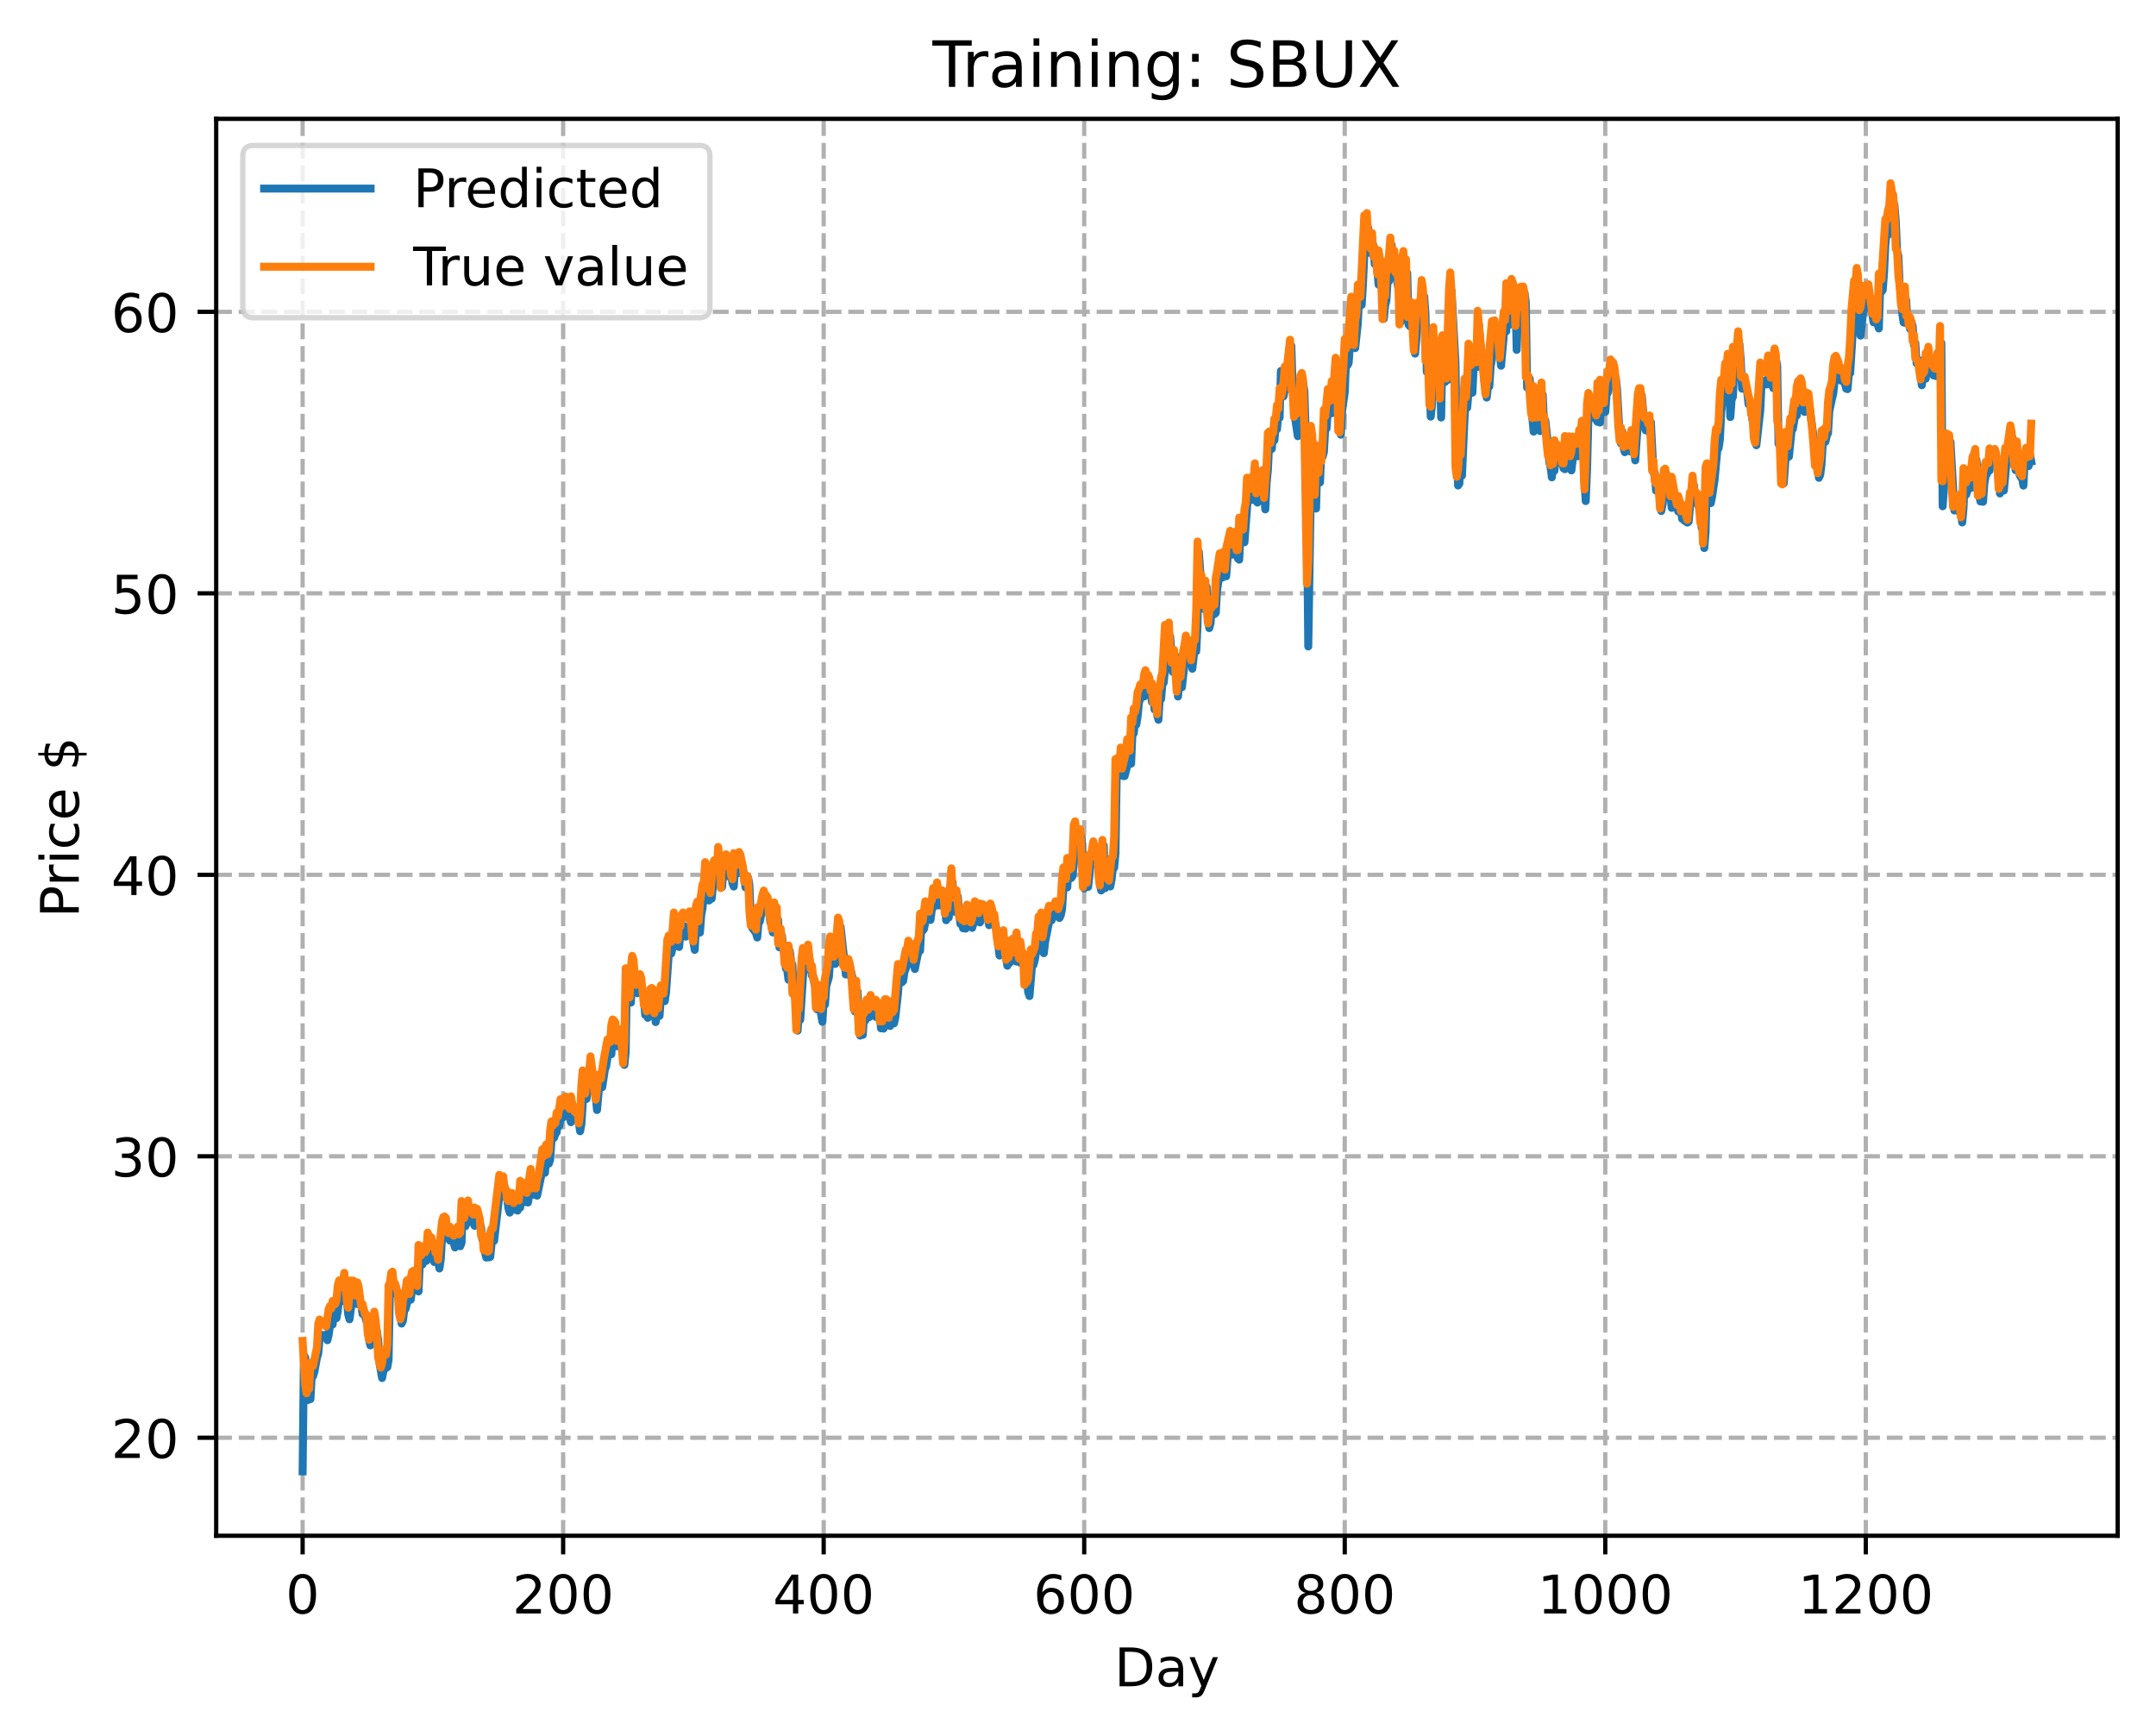 <?xml version="1.0" encoding="utf-8" standalone="no"?>
<!DOCTYPE svg PUBLIC "-//W3C//DTD SVG 1.1//EN"
  "http://www.w3.org/Graphics/SVG/1.1/DTD/svg11.dtd">
<!-- Created with matplotlib (https://matplotlib.org/) -->
<svg height="325.986pt" version="1.1" viewBox="0 0 404.923 325.986" width="404.923pt" xmlns="http://www.w3.org/2000/svg" xmlns:xlink="http://www.w3.org/1999/xlink">
 <defs>
  <style type="text/css">
*{stroke-linecap:butt;stroke-linejoin:round;}
  </style>
 </defs>
 <g id="figure_1">
  <g id="patch_1">
   <path d="M 0 325.986 
L 404.923 325.986 
L 404.923 0 
L 0 0 
z
" style="fill:#ffffff;"/>
  </g>
  <g id="axes_1">
   <g id="patch_2">
    <path d="M 40.603 288.43 
L 397.723 288.43 
L 397.723 22.318 
L 40.603 22.318 
z
" style="fill:#ffffff;"/>
   </g>
   <g id="matplotlib.axis_1">
    <g id="xtick_1">
     <g id="line2d_1">
      <path clip-path="url(#pbe94b53d12)" d="M 56.836 288.43 
L 56.836 22.318 
" style="fill:none;stroke:#b0b0b0;stroke-dasharray:2.96,1.28;stroke-dashoffset:0;stroke-width:0.8;"/>
     </g>
     <g id="line2d_2">
      <defs>
       <path d="M 0 0 
L 0 3.5 
" id="mabbac95856" style="stroke:#000000;stroke-width:0.8;"/>
      </defs>
      <g>
       <use style="stroke:#000000;stroke-width:0.8;" x="56.836" xlink:href="#mabbac95856" y="288.43"/>
      </g>
     </g>
     <g id="text_1">
      <!-- 0 -->
      <defs>
       <path d="M 31.781 66.406 
Q 24.172 66.406 20.328 58.906 
Q 16.5 51.422 16.5 36.375 
Q 16.5 21.391 20.328 13.891 
Q 24.172 6.391 31.781 6.391 
Q 39.453 6.391 43.281 13.891 
Q 47.125 21.391 47.125 36.375 
Q 47.125 51.422 43.281 58.906 
Q 39.453 66.406 31.781 66.406 
z
M 31.781 74.219 
Q 44.047 74.219 50.516 64.516 
Q 56.984 54.828 56.984 36.375 
Q 56.984 17.969 50.516 8.266 
Q 44.047 -1.422 31.781 -1.422 
Q 19.531 -1.422 13.062 8.266 
Q 6.594 17.969 6.594 36.375 
Q 6.594 54.828 13.062 64.516 
Q 19.531 74.219 31.781 74.219 
z
" id="DejaVuSans-48"/>
      </defs>
      <g transform="translate(53.655 303.029)scale(0.1 -0.1)">
       <use xlink:href="#DejaVuSans-48"/>
      </g>
     </g>
    </g>
    <g id="xtick_2">
     <g id="line2d_3">
      <path clip-path="url(#pbe94b53d12)" d="M 105.766 288.43 
L 105.766 22.318 
" style="fill:none;stroke:#b0b0b0;stroke-dasharray:2.96,1.28;stroke-dashoffset:0;stroke-width:0.8;"/>
     </g>
     <g id="line2d_4">
      <g>
       <use style="stroke:#000000;stroke-width:0.8;" x="105.766" xlink:href="#mabbac95856" y="288.43"/>
      </g>
     </g>
     <g id="text_2">
      <!-- 200 -->
      <defs>
       <path d="M 19.188 8.297 
L 53.609 8.297 
L 53.609 0 
L 7.328 0 
L 7.328 8.297 
Q 12.938 14.109 22.625 23.891 
Q 32.328 33.688 34.812 36.531 
Q 39.547 41.844 41.422 45.531 
Q 43.312 49.219 43.312 52.781 
Q 43.312 58.594 39.234 62.25 
Q 35.156 65.922 28.609 65.922 
Q 23.969 65.922 18.812 64.312 
Q 13.672 62.703 7.812 59.422 
L 7.812 69.391 
Q 13.766 71.781 18.938 73 
Q 24.125 74.219 28.422 74.219 
Q 39.75 74.219 46.484 68.547 
Q 53.219 62.891 53.219 53.422 
Q 53.219 48.922 51.531 44.891 
Q 49.859 40.875 45.406 35.406 
Q 44.188 33.984 37.641 27.219 
Q 31.109 20.453 19.188 8.297 
z
" id="DejaVuSans-50"/>
      </defs>
      <g transform="translate(96.223 303.029)scale(0.1 -0.1)">
       <use xlink:href="#DejaVuSans-50"/>
       <use x="63.623" xlink:href="#DejaVuSans-48"/>
       <use x="127.246" xlink:href="#DejaVuSans-48"/>
      </g>
     </g>
    </g>
    <g id="xtick_3">
     <g id="line2d_5">
      <path clip-path="url(#pbe94b53d12)" d="M 154.697 288.43 
L 154.697 22.318 
" style="fill:none;stroke:#b0b0b0;stroke-dasharray:2.96,1.28;stroke-dashoffset:0;stroke-width:0.8;"/>
     </g>
     <g id="line2d_6">
      <g>
       <use style="stroke:#000000;stroke-width:0.8;" x="154.697" xlink:href="#mabbac95856" y="288.43"/>
      </g>
     </g>
     <g id="text_3">
      <!-- 400 -->
      <defs>
       <path d="M 37.797 64.312 
L 12.891 25.391 
L 37.797 25.391 
z
M 35.203 72.906 
L 47.609 72.906 
L 47.609 25.391 
L 58.016 25.391 
L 58.016 17.188 
L 47.609 17.188 
L 47.609 0 
L 37.797 0 
L 37.797 17.188 
L 4.891 17.188 
L 4.891 26.703 
z
" id="DejaVuSans-52"/>
      </defs>
      <g transform="translate(145.153 303.029)scale(0.1 -0.1)">
       <use xlink:href="#DejaVuSans-52"/>
       <use x="63.623" xlink:href="#DejaVuSans-48"/>
       <use x="127.246" xlink:href="#DejaVuSans-48"/>
      </g>
     </g>
    </g>
    <g id="xtick_4">
     <g id="line2d_7">
      <path clip-path="url(#pbe94b53d12)" d="M 203.628 288.43 
L 203.628 22.318 
" style="fill:none;stroke:#b0b0b0;stroke-dasharray:2.96,1.28;stroke-dashoffset:0;stroke-width:0.8;"/>
     </g>
     <g id="line2d_8">
      <g>
       <use style="stroke:#000000;stroke-width:0.8;" x="203.628" xlink:href="#mabbac95856" y="288.43"/>
      </g>
     </g>
     <g id="text_4">
      <!-- 600 -->
      <defs>
       <path d="M 33.016 40.375 
Q 26.375 40.375 22.484 35.828 
Q 18.609 31.297 18.609 23.391 
Q 18.609 15.531 22.484 10.953 
Q 26.375 6.391 33.016 6.391 
Q 39.656 6.391 43.531 10.953 
Q 47.406 15.531 47.406 23.391 
Q 47.406 31.297 43.531 35.828 
Q 39.656 40.375 33.016 40.375 
z
M 52.594 71.297 
L 52.594 62.312 
Q 48.875 64.062 45.094 64.984 
Q 41.312 65.922 37.594 65.922 
Q 27.828 65.922 22.672 59.328 
Q 17.531 52.734 16.797 39.406 
Q 19.672 43.656 24.016 45.922 
Q 28.375 48.188 33.594 48.188 
Q 44.578 48.188 50.953 41.516 
Q 57.328 34.859 57.328 23.391 
Q 57.328 12.156 50.688 5.359 
Q 44.047 -1.422 33.016 -1.422 
Q 20.359 -1.422 13.672 8.266 
Q 6.984 17.969 6.984 36.375 
Q 6.984 53.656 15.188 63.938 
Q 23.391 74.219 37.203 74.219 
Q 40.922 74.219 44.703 73.484 
Q 48.484 72.75 52.594 71.297 
z
" id="DejaVuSans-54"/>
      </defs>
      <g transform="translate(194.084 303.029)scale(0.1 -0.1)">
       <use xlink:href="#DejaVuSans-54"/>
       <use x="63.623" xlink:href="#DejaVuSans-48"/>
       <use x="127.246" xlink:href="#DejaVuSans-48"/>
      </g>
     </g>
    </g>
    <g id="xtick_5">
     <g id="line2d_9">
      <path clip-path="url(#pbe94b53d12)" d="M 252.558 288.43 
L 252.558 22.318 
" style="fill:none;stroke:#b0b0b0;stroke-dasharray:2.96,1.28;stroke-dashoffset:0;stroke-width:0.8;"/>
     </g>
     <g id="line2d_10">
      <g>
       <use style="stroke:#000000;stroke-width:0.8;" x="252.558" xlink:href="#mabbac95856" y="288.43"/>
      </g>
     </g>
     <g id="text_5">
      <!-- 800 -->
      <defs>
       <path d="M 31.781 34.625 
Q 24.75 34.625 20.719 30.859 
Q 16.703 27.094 16.703 20.516 
Q 16.703 13.922 20.719 10.156 
Q 24.75 6.391 31.781 6.391 
Q 38.812 6.391 42.859 10.172 
Q 46.922 13.969 46.922 20.516 
Q 46.922 27.094 42.891 30.859 
Q 38.875 34.625 31.781 34.625 
z
M 21.922 38.812 
Q 15.578 40.375 12.031 44.719 
Q 8.5 49.078 8.5 55.328 
Q 8.5 64.062 14.719 69.141 
Q 20.953 74.219 31.781 74.219 
Q 42.672 74.219 48.875 69.141 
Q 55.078 64.062 55.078 55.328 
Q 55.078 49.078 51.531 44.719 
Q 48 40.375 41.703 38.812 
Q 48.828 37.156 52.797 32.312 
Q 56.781 27.484 56.781 20.516 
Q 56.781 9.906 50.312 4.234 
Q 43.844 -1.422 31.781 -1.422 
Q 19.734 -1.422 13.25 4.234 
Q 6.781 9.906 6.781 20.516 
Q 6.781 27.484 10.781 32.312 
Q 14.797 37.156 21.922 38.812 
z
M 18.312 54.391 
Q 18.312 48.734 21.844 45.562 
Q 25.391 42.391 31.781 42.391 
Q 38.141 42.391 41.719 45.562 
Q 45.312 48.734 45.312 54.391 
Q 45.312 60.062 41.719 63.234 
Q 38.141 66.406 31.781 66.406 
Q 25.391 66.406 21.844 63.234 
Q 18.312 60.062 18.312 54.391 
z
" id="DejaVuSans-56"/>
      </defs>
      <g transform="translate(243.015 303.029)scale(0.1 -0.1)">
       <use xlink:href="#DejaVuSans-56"/>
       <use x="63.623" xlink:href="#DejaVuSans-48"/>
       <use x="127.246" xlink:href="#DejaVuSans-48"/>
      </g>
     </g>
    </g>
    <g id="xtick_6">
     <g id="line2d_11">
      <path clip-path="url(#pbe94b53d12)" d="M 301.489 288.43 
L 301.489 22.318 
" style="fill:none;stroke:#b0b0b0;stroke-dasharray:2.96,1.28;stroke-dashoffset:0;stroke-width:0.8;"/>
     </g>
     <g id="line2d_12">
      <g>
       <use style="stroke:#000000;stroke-width:0.8;" x="301.489" xlink:href="#mabbac95856" y="288.43"/>
      </g>
     </g>
     <g id="text_6">
      <!-- 1000 -->
      <defs>
       <path d="M 12.406 8.297 
L 28.516 8.297 
L 28.516 63.922 
L 10.984 60.406 
L 10.984 69.391 
L 28.422 72.906 
L 38.281 72.906 
L 38.281 8.297 
L 54.391 8.297 
L 54.391 0 
L 12.406 0 
z
" id="DejaVuSans-49"/>
      </defs>
      <g transform="translate(288.764 303.029)scale(0.1 -0.1)">
       <use xlink:href="#DejaVuSans-49"/>
       <use x="63.623" xlink:href="#DejaVuSans-48"/>
       <use x="127.246" xlink:href="#DejaVuSans-48"/>
       <use x="190.869" xlink:href="#DejaVuSans-48"/>
      </g>
     </g>
    </g>
    <g id="xtick_7">
     <g id="line2d_13">
      <path clip-path="url(#pbe94b53d12)" d="M 350.419 288.43 
L 350.419 22.318 
" style="fill:none;stroke:#b0b0b0;stroke-dasharray:2.96,1.28;stroke-dashoffset:0;stroke-width:0.8;"/>
     </g>
     <g id="line2d_14">
      <g>
       <use style="stroke:#000000;stroke-width:0.8;" x="350.419" xlink:href="#mabbac95856" y="288.43"/>
      </g>
     </g>
     <g id="text_7">
      <!-- 1200 -->
      <g transform="translate(337.694 303.029)scale(0.1 -0.1)">
       <use xlink:href="#DejaVuSans-49"/>
       <use x="63.623" xlink:href="#DejaVuSans-50"/>
       <use x="127.246" xlink:href="#DejaVuSans-48"/>
       <use x="190.869" xlink:href="#DejaVuSans-48"/>
      </g>
     </g>
    </g>
    <g id="text_8">
     <!-- Day -->
     <defs>
      <path d="M 19.672 64.797 
L 19.672 8.109 
L 31.594 8.109 
Q 46.688 8.109 53.688 14.938 
Q 60.688 21.781 60.688 36.531 
Q 60.688 51.172 53.688 57.984 
Q 46.688 64.797 31.594 64.797 
z
M 9.812 72.906 
L 30.078 72.906 
Q 51.266 72.906 61.172 64.094 
Q 71.094 55.281 71.094 36.531 
Q 71.094 17.672 61.125 8.828 
Q 51.172 0 30.078 0 
L 9.812 0 
z
" id="DejaVuSans-68"/>
      <path d="M 34.281 27.484 
Q 23.391 27.484 19.188 25 
Q 14.984 22.516 14.984 16.5 
Q 14.984 11.719 18.141 8.906 
Q 21.297 6.109 26.703 6.109 
Q 34.188 6.109 38.703 11.406 
Q 43.219 16.703 43.219 25.484 
L 43.219 27.484 
z
M 52.203 31.203 
L 52.203 0 
L 43.219 0 
L 43.219 8.297 
Q 40.141 3.328 35.547 0.953 
Q 30.953 -1.422 24.312 -1.422 
Q 15.922 -1.422 10.953 3.297 
Q 6 8.016 6 15.922 
Q 6 25.141 12.172 29.828 
Q 18.359 34.516 30.609 34.516 
L 43.219 34.516 
L 43.219 35.406 
Q 43.219 41.609 39.141 45 
Q 35.062 48.391 27.688 48.391 
Q 23 48.391 18.547 47.266 
Q 14.109 46.141 10.016 43.891 
L 10.016 52.203 
Q 14.938 54.109 19.578 55.047 
Q 24.219 56 28.609 56 
Q 40.484 56 46.344 49.844 
Q 52.203 43.703 52.203 31.203 
z
" id="DejaVuSans-97"/>
      <path d="M 32.172 -5.078 
Q 28.375 -14.844 24.75 -17.812 
Q 21.141 -20.797 15.094 -20.797 
L 7.906 -20.797 
L 7.906 -13.281 
L 13.188 -13.281 
Q 16.891 -13.281 18.938 -11.516 
Q 21 -9.766 23.484 -3.219 
L 25.094 0.875 
L 2.984 54.688 
L 12.5 54.688 
L 29.594 11.922 
L 46.688 54.688 
L 56.203 54.688 
z
" id="DejaVuSans-121"/>
     </defs>
     <g transform="translate(209.29 316.707)scale(0.1 -0.1)">
      <use xlink:href="#DejaVuSans-68"/>
      <use x="77.002" xlink:href="#DejaVuSans-97"/>
      <use x="138.281" xlink:href="#DejaVuSans-121"/>
     </g>
    </g>
   </g>
   <g id="matplotlib.axis_2">
    <g id="ytick_1">
     <g id="line2d_15">
      <path clip-path="url(#pbe94b53d12)" d="M 40.603 270.028 
L 397.723 270.028 
" style="fill:none;stroke:#b0b0b0;stroke-dasharray:2.96,1.28;stroke-dashoffset:0;stroke-width:0.8;"/>
     </g>
     <g id="line2d_16">
      <defs>
       <path d="M 0 0 
L -3.5 0 
" id="m358bb9884f" style="stroke:#000000;stroke-width:0.8;"/>
      </defs>
      <g>
       <use style="stroke:#000000;stroke-width:0.8;" x="40.603" xlink:href="#m358bb9884f" y="270.028"/>
      </g>
     </g>
     <g id="text_9">
      <!-- 20 -->
      <g transform="translate(20.878 273.828)scale(0.1 -0.1)">
       <use xlink:href="#DejaVuSans-50"/>
       <use x="63.623" xlink:href="#DejaVuSans-48"/>
      </g>
     </g>
    </g>
    <g id="ytick_2">
     <g id="line2d_17">
      <path clip-path="url(#pbe94b53d12)" d="M 40.603 217.165 
L 397.723 217.165 
" style="fill:none;stroke:#b0b0b0;stroke-dasharray:2.96,1.28;stroke-dashoffset:0;stroke-width:0.8;"/>
     </g>
     <g id="line2d_18">
      <g>
       <use style="stroke:#000000;stroke-width:0.8;" x="40.603" xlink:href="#m358bb9884f" y="217.165"/>
      </g>
     </g>
     <g id="text_10">
      <!-- 30 -->
      <defs>
       <path d="M 40.578 39.312 
Q 47.656 37.797 51.625 33 
Q 55.609 28.219 55.609 21.188 
Q 55.609 10.406 48.188 4.484 
Q 40.766 -1.422 27.094 -1.422 
Q 22.516 -1.422 17.656 -0.516 
Q 12.797 0.391 7.625 2.203 
L 7.625 11.719 
Q 11.719 9.328 16.594 8.109 
Q 21.484 6.891 26.812 6.891 
Q 36.078 6.891 40.938 10.547 
Q 45.797 14.203 45.797 21.188 
Q 45.797 27.641 41.281 31.266 
Q 36.766 34.906 28.719 34.906 
L 20.219 34.906 
L 20.219 43.016 
L 29.109 43.016 
Q 36.375 43.016 40.234 45.922 
Q 44.094 48.828 44.094 54.297 
Q 44.094 59.906 40.109 62.906 
Q 36.141 65.922 28.719 65.922 
Q 24.656 65.922 20.016 65.031 
Q 15.375 64.156 9.812 62.312 
L 9.812 71.094 
Q 15.438 72.656 20.344 73.438 
Q 25.25 74.219 29.594 74.219 
Q 40.828 74.219 47.359 69.109 
Q 53.906 64.016 53.906 55.328 
Q 53.906 49.266 50.438 45.094 
Q 46.969 40.922 40.578 39.312 
z
" id="DejaVuSans-51"/>
      </defs>
      <g transform="translate(20.878 220.964)scale(0.1 -0.1)">
       <use xlink:href="#DejaVuSans-51"/>
       <use x="63.623" xlink:href="#DejaVuSans-48"/>
      </g>
     </g>
    </g>
    <g id="ytick_3">
     <g id="line2d_19">
      <path clip-path="url(#pbe94b53d12)" d="M 40.603 164.301 
L 397.723 164.301 
" style="fill:none;stroke:#b0b0b0;stroke-dasharray:2.96,1.28;stroke-dashoffset:0;stroke-width:0.8;"/>
     </g>
     <g id="line2d_20">
      <g>
       <use style="stroke:#000000;stroke-width:0.8;" x="40.603" xlink:href="#m358bb9884f" y="164.301"/>
      </g>
     </g>
     <g id="text_11">
      <!-- 40 -->
      <g transform="translate(20.878 168.1)scale(0.1 -0.1)">
       <use xlink:href="#DejaVuSans-52"/>
       <use x="63.623" xlink:href="#DejaVuSans-48"/>
      </g>
     </g>
    </g>
    <g id="ytick_4">
     <g id="line2d_21">
      <path clip-path="url(#pbe94b53d12)" d="M 40.603 111.437 
L 397.723 111.437 
" style="fill:none;stroke:#b0b0b0;stroke-dasharray:2.96,1.28;stroke-dashoffset:0;stroke-width:0.8;"/>
     </g>
     <g id="line2d_22">
      <g>
       <use style="stroke:#000000;stroke-width:0.8;" x="40.603" xlink:href="#m358bb9884f" y="111.437"/>
      </g>
     </g>
     <g id="text_12">
      <!-- 50 -->
      <defs>
       <path d="M 10.797 72.906 
L 49.516 72.906 
L 49.516 64.594 
L 19.828 64.594 
L 19.828 46.734 
Q 21.969 47.469 24.109 47.828 
Q 26.266 48.188 28.422 48.188 
Q 40.625 48.188 47.75 41.5 
Q 54.891 34.812 54.891 23.391 
Q 54.891 11.625 47.562 5.094 
Q 40.234 -1.422 26.906 -1.422 
Q 22.312 -1.422 17.547 -0.641 
Q 12.797 0.141 7.719 1.703 
L 7.719 11.625 
Q 12.109 9.234 16.797 8.062 
Q 21.484 6.891 26.703 6.891 
Q 35.156 6.891 40.078 11.328 
Q 45.016 15.766 45.016 23.391 
Q 45.016 31 40.078 35.438 
Q 35.156 39.891 26.703 39.891 
Q 22.75 39.891 18.812 39.016 
Q 14.891 38.141 10.797 36.281 
z
" id="DejaVuSans-53"/>
      </defs>
      <g transform="translate(20.878 115.236)scale(0.1 -0.1)">
       <use xlink:href="#DejaVuSans-53"/>
       <use x="63.623" xlink:href="#DejaVuSans-48"/>
      </g>
     </g>
    </g>
    <g id="ytick_5">
     <g id="line2d_23">
      <path clip-path="url(#pbe94b53d12)" d="M 40.603 58.573 
L 397.723 58.573 
" style="fill:none;stroke:#b0b0b0;stroke-dasharray:2.96,1.28;stroke-dashoffset:0;stroke-width:0.8;"/>
     </g>
     <g id="line2d_24">
      <g>
       <use style="stroke:#000000;stroke-width:0.8;" x="40.603" xlink:href="#m358bb9884f" y="58.573"/>
      </g>
     </g>
     <g id="text_13">
      <!-- 60 -->
      <g transform="translate(20.878 62.372)scale(0.1 -0.1)">
       <use xlink:href="#DejaVuSans-54"/>
       <use x="63.623" xlink:href="#DejaVuSans-48"/>
      </g>
     </g>
    </g>
    <g id="text_14">
     <!-- Price $ -->
     <defs>
      <path d="M 19.672 64.797 
L 19.672 37.406 
L 32.078 37.406 
Q 38.969 37.406 42.719 40.969 
Q 46.484 44.531 46.484 51.125 
Q 46.484 57.672 42.719 61.234 
Q 38.969 64.797 32.078 64.797 
z
M 9.812 72.906 
L 32.078 72.906 
Q 44.344 72.906 50.609 67.359 
Q 56.891 61.812 56.891 51.125 
Q 56.891 40.328 50.609 34.812 
Q 44.344 29.297 32.078 29.297 
L 19.672 29.297 
L 19.672 0 
L 9.812 0 
z
" id="DejaVuSans-80"/>
      <path d="M 41.109 46.297 
Q 39.594 47.172 37.812 47.578 
Q 36.031 48 33.891 48 
Q 26.266 48 22.188 43.047 
Q 18.109 38.094 18.109 28.812 
L 18.109 0 
L 9.078 0 
L 9.078 54.688 
L 18.109 54.688 
L 18.109 46.188 
Q 20.953 51.172 25.484 53.578 
Q 30.031 56 36.531 56 
Q 37.453 56 38.578 55.875 
Q 39.703 55.766 41.062 55.516 
z
" id="DejaVuSans-114"/>
      <path d="M 9.422 54.688 
L 18.406 54.688 
L 18.406 0 
L 9.422 0 
z
M 9.422 75.984 
L 18.406 75.984 
L 18.406 64.594 
L 9.422 64.594 
z
" id="DejaVuSans-105"/>
      <path d="M 48.781 52.594 
L 48.781 44.188 
Q 44.969 46.297 41.141 47.344 
Q 37.312 48.391 33.406 48.391 
Q 24.656 48.391 19.812 42.844 
Q 14.984 37.312 14.984 27.297 
Q 14.984 17.281 19.812 11.734 
Q 24.656 6.203 33.406 6.203 
Q 37.312 6.203 41.141 7.25 
Q 44.969 8.297 48.781 10.406 
L 48.781 2.094 
Q 45.016 0.344 40.984 -0.531 
Q 36.969 -1.422 32.422 -1.422 
Q 20.062 -1.422 12.781 6.344 
Q 5.516 14.109 5.516 27.297 
Q 5.516 40.672 12.859 48.328 
Q 20.219 56 33.016 56 
Q 37.156 56 41.109 55.141 
Q 45.062 54.297 48.781 52.594 
z
" id="DejaVuSans-99"/>
      <path d="M 56.203 29.594 
L 56.203 25.203 
L 14.891 25.203 
Q 15.484 15.922 20.484 11.062 
Q 25.484 6.203 34.422 6.203 
Q 39.594 6.203 44.453 7.469 
Q 49.312 8.734 54.109 11.281 
L 54.109 2.781 
Q 49.266 0.734 44.188 -0.344 
Q 39.109 -1.422 33.891 -1.422 
Q 20.797 -1.422 13.156 6.188 
Q 5.516 13.812 5.516 26.812 
Q 5.516 40.234 12.766 48.109 
Q 20.016 56 32.328 56 
Q 43.359 56 49.781 48.891 
Q 56.203 41.797 56.203 29.594 
z
M 47.219 32.234 
Q 47.125 39.594 43.094 43.984 
Q 39.062 48.391 32.422 48.391 
Q 24.906 48.391 20.391 44.141 
Q 15.875 39.891 15.188 32.172 
z
" id="DejaVuSans-101"/>
      <path id="DejaVuSans-32"/>
      <path d="M 33.797 -14.703 
L 28.906 -14.703 
L 28.859 0 
Q 23.734 0.094 18.609 1.188 
Q 13.484 2.297 8.297 4.5 
L 8.297 13.281 
Q 13.281 10.156 18.375 8.562 
Q 23.484 6.984 28.906 6.938 
L 28.906 29.203 
Q 18.109 30.953 13.203 35.156 
Q 8.297 39.359 8.297 46.688 
Q 8.297 54.641 13.625 59.219 
Q 18.953 63.812 28.906 64.5 
L 28.906 75.984 
L 33.797 75.984 
L 33.797 64.656 
Q 38.328 64.453 42.578 63.688 
Q 46.828 62.938 50.875 61.625 
L 50.875 53.078 
Q 46.828 55.125 42.547 56.25 
Q 38.281 57.375 33.797 57.562 
L 33.797 36.719 
Q 44.875 35.016 50.094 30.609 
Q 55.328 26.219 55.328 18.609 
Q 55.328 10.359 49.781 5.594 
Q 44.234 0.828 33.797 0.094 
z
M 28.906 37.594 
L 28.906 57.625 
Q 23.25 56.984 20.266 54.391 
Q 17.281 51.812 17.281 47.516 
Q 17.281 43.312 20.031 40.969 
Q 22.797 38.625 28.906 37.594 
z
M 33.797 28.219 
L 33.797 7.078 
Q 39.984 7.906 43.141 10.594 
Q 46.297 13.281 46.297 17.672 
Q 46.297 21.969 43.281 24.5 
Q 40.281 27.047 33.797 28.219 
z
" id="DejaVuSans-36"/>
     </defs>
     <g transform="translate(14.798 172.342)rotate(-90)scale(0.1 -0.1)">
      <use xlink:href="#DejaVuSans-80"/>
      <use x="58.553" xlink:href="#DejaVuSans-114"/>
      <use x="99.666" xlink:href="#DejaVuSans-105"/>
      <use x="127.449" xlink:href="#DejaVuSans-99"/>
      <use x="182.43" xlink:href="#DejaVuSans-101"/>
      <use x="243.953" xlink:href="#DejaVuSans-32"/>
      <use x="275.74" xlink:href="#DejaVuSans-36"/>
     </g>
    </g>
   </g>
   <g id="line2d_25">
    <path clip-path="url(#pbe94b53d12)" d="M 56.836 276.334 
L 57.081 254.531 
L 57.325 254.969 
L 57.814 262.957 
L 58.059 260.763 
L 58.304 262.77 
L 58.548 258.372 
L 58.793 258.485 
L 59.038 257.646 
L 59.527 255.002 
L 59.772 254.234 
L 60.016 251.348 
L 60.261 250.64 
L 60.75 251.072 
L 60.995 250.719 
L 61.24 250.709 
L 61.484 251.712 
L 61.729 250.692 
L 61.974 248.885 
L 62.218 248.478 
L 62.463 248.769 
L 62.708 246.896 
L 62.952 247.101 
L 63.197 247.56 
L 63.441 246.215 
L 63.686 243.799 
L 63.931 243.239 
L 64.175 244.38 
L 64.42 244.005 
L 64.909 241.662 
L 65.399 246.857 
L 65.643 247.778 
L 66.133 244.081 
L 66.622 243.294 
L 67.111 244.926 
L 67.356 243.347 
L 67.601 244.696 
L 67.845 245.049 
L 68.09 246.774 
L 68.335 246.404 
L 68.824 248.163 
L 69.069 248.555 
L 69.313 251.618 
L 69.558 252.687 
L 70.047 252.183 
L 70.292 251.512 
L 70.536 249.016 
L 70.781 250.037 
L 71.026 251.767 
L 71.27 255.958 
L 71.76 258.812 
L 72.004 257.522 
L 72.249 254.725 
L 72.494 256.945 
L 72.738 256.777 
L 72.983 255.375 
L 73.228 242.357 
L 73.472 242.702 
L 73.717 241.239 
L 73.962 241.283 
L 74.206 242.917 
L 74.451 242.515 
L 74.696 243.118 
L 74.94 244.174 
L 75.185 247.218 
L 75.429 248.582 
L 75.674 248.067 
L 75.919 246.062 
L 76.163 245.853 
L 76.408 244.906 
L 76.653 243.008 
L 77.142 244.105 
L 77.631 240.246 
L 77.876 240.839 
L 78.121 240.876 
L 78.61 242.554 
L 78.855 236.774 
L 79.099 236.681 
L 79.344 237.493 
L 79.833 235.452 
L 80.078 236.805 
L 80.323 236.332 
L 80.567 233.873 
L 80.812 234.187 
L 81.056 234.003 
L 81.301 234.309 
L 81.546 237.019 
L 81.79 236.062 
L 82.035 237.1 
L 82.28 236.795 
L 82.524 238.24 
L 82.769 236.642 
L 83.014 232.553 
L 83.503 230.582 
L 83.992 231.237 
L 84.237 232.529 
L 84.482 232.99 
L 84.726 231.877 
L 84.971 232.582 
L 85.46 234.293 
L 85.705 233.086 
L 85.95 232.624 
L 86.194 232.468 
L 86.439 234.057 
L 86.684 233.417 
L 86.928 226.56 
L 87.417 230.299 
L 87.907 229.017 
L 88.151 227.065 
L 88.396 229.482 
L 88.641 228.887 
L 89.13 230.215 
L 89.375 228.765 
L 89.619 229.091 
L 89.864 228.627 
L 90.353 230.58 
L 90.598 232.822 
L 90.843 232.95 
L 91.087 235.271 
L 91.332 236.191 
L 91.577 234.436 
L 91.821 236.152 
L 92.066 236.079 
L 92.311 233.655 
L 92.555 232.621 
L 92.8 233.032 
L 93.534 226.709 
L 94.023 222.73 
L 94.268 223.093 
L 94.512 223.654 
L 94.757 222.8 
L 95.002 224.715 
L 95.246 225.139 
L 95.491 226.944 
L 95.736 227.743 
L 95.98 225.468 
L 96.225 226.763 
L 96.47 225.447 
L 96.714 227.194 
L 96.959 226.321 
L 97.204 227.371 
L 97.448 226.786 
L 97.693 226.811 
L 97.938 224.002 
L 98.182 224.59 
L 98.427 223.931 
L 98.672 225.781 
L 98.916 224.591 
L 99.161 225.847 
L 99.895 221.266 
L 100.139 224.386 
L 100.384 222.681 
L 100.629 224.042 
L 100.873 224.562 
L 101.852 219.815 
L 102.097 218.203 
L 102.341 220.273 
L 102.586 217.762 
L 102.831 216.833 
L 103.075 218.546 
L 103.32 217.802 
L 103.565 214.392 
L 103.809 212.855 
L 104.054 213.713 
L 104.299 212.909 
L 104.543 212.679 
L 104.788 210.87 
L 105.032 211.465 
L 105.522 208.752 
L 105.766 209.84 
L 106.011 208.276 
L 106.256 208.623 
L 106.5 207.483 
L 106.745 207.723 
L 106.99 209.784 
L 107.234 210.77 
L 107.479 207.32 
L 107.724 209.512 
L 107.968 209.477 
L 108.213 210.202 
L 108.458 209.836 
L 108.702 210.684 
L 108.947 212.465 
L 109.192 211.182 
L 109.681 203.494 
L 110.17 206.385 
L 110.415 204.168 
L 110.66 203.978 
L 111.149 200.652 
L 111.393 202.078 
L 111.638 204.863 
L 111.883 205.794 
L 112.127 208.479 
L 112.617 203.076 
L 113.106 204.19 
L 113.595 200.916 
L 113.84 200.26 
L 114.329 197.154 
L 114.574 197.079 
L 114.819 197.996 
L 115.063 194.992 
L 115.308 194.055 
L 115.553 194.127 
L 115.797 194.33 
L 116.042 196.532 
L 116.531 195.229 
L 116.776 195.145 
L 117.265 200.004 
L 117.51 197.539 
L 117.754 182.933 
L 117.999 186.477 
L 118.244 187.013 
L 118.488 188.31 
L 118.733 183.485 
L 118.978 182.06 
L 119.222 182.995 
L 119.712 186.545 
L 119.956 184.447 
L 120.201 185.306 
L 120.446 185.464 
L 120.69 186.149 
L 120.935 187.594 
L 121.18 190.625 
L 121.424 190.33 
L 121.669 191.162 
L 121.914 190.476 
L 122.158 190.344 
L 122.403 187.935 
L 122.648 187.873 
L 122.892 188.089 
L 123.137 191.961 
L 123.626 189.37 
L 123.871 190.787 
L 124.115 187.484 
L 124.36 187.131 
L 124.605 187.165 
L 124.849 188.021 
L 125.094 186.35 
L 125.583 179.378 
L 125.828 178.332 
L 126.073 179.082 
L 126.562 176.923 
L 126.807 174.35 
L 127.051 175.663 
L 127.296 175.968 
L 127.541 177.855 
L 127.785 175.191 
L 128.03 175.629 
L 128.275 173.846 
L 128.519 173.936 
L 128.764 175.916 
L 129.008 174.577 
L 129.253 174.609 
L 129.498 175.184 
L 129.742 173.882 
L 130.476 178.398 
L 130.721 173.708 
L 130.966 172.339 
L 131.21 172.152 
L 131.455 175.159 
L 131.7 171.879 
L 131.944 170.514 
L 132.189 168.1 
L 132.434 167.983 
L 132.678 164.557 
L 132.923 166.394 
L 133.168 169.122 
L 133.412 166.799 
L 133.657 168.792 
L 134.146 164.039 
L 134.391 166.116 
L 134.636 166.003 
L 134.88 164.88 
L 135.125 161.71 
L 135.369 162.715 
L 135.614 166.601 
L 135.859 163.109 
L 136.103 163.434 
L 136.348 164.589 
L 136.837 163.907 
L 137.082 163.061 
L 137.571 165.903 
L 137.816 166.507 
L 138.061 162.878 
L 138.305 162.796 
L 138.55 164.004 
L 138.795 162.481 
L 139.039 161.805 
L 139.284 162.04 
L 139.529 163.048 
L 140.018 166.671 
L 140.263 166.187 
L 140.507 164.839 
L 140.752 166.239 
L 140.996 172.547 
L 141.241 174.226 
L 141.975 175.218 
L 142.22 176.08 
L 142.464 173.161 
L 142.709 173.067 
L 143.198 170.478 
L 143.443 170.126 
L 143.688 169.163 
L 144.177 169.984 
L 144.422 170.588 
L 144.666 173.193 
L 144.911 173.398 
L 145.156 175.125 
L 145.645 171.379 
L 145.89 173.264 
L 146.134 172.754 
L 146.379 177.921 
L 146.624 177.283 
L 146.868 175.776 
L 147.113 178.158 
L 147.357 179.291 
L 147.602 181.901 
L 147.847 182.11 
L 148.091 183.998 
L 148.336 178.627 
L 148.581 180.511 
L 148.825 181.29 
L 149.07 186.732 
L 149.315 186.185 
L 149.559 189.131 
L 149.804 193.577 
L 150.049 189.963 
L 150.293 191.538 
L 151.027 180.095 
L 151.517 181.906 
L 152.006 180.058 
L 152.495 183.237 
L 152.74 183.362 
L 152.984 184.956 
L 153.229 185.236 
L 153.474 189.585 
L 153.718 187.836 
L 153.963 187.068 
L 154.208 190.436 
L 154.452 191.898 
L 154.697 188.064 
L 154.942 188.664 
L 155.186 185.173 
L 155.676 183.508 
L 155.92 180.055 
L 156.165 179.084 
L 156.41 180.438 
L 156.654 181.021 
L 156.899 181.018 
L 157.144 180.258 
L 157.388 176.635 
L 157.633 174.819 
L 157.878 174.067 
L 158.856 183.02 
L 159.101 182.483 
L 159.345 183.076 
L 159.59 181.371 
L 160.079 183.525 
L 160.569 189.979 
L 161.058 186.199 
L 161.547 194.5 
L 161.792 193.139 
L 162.037 194.365 
L 162.281 190.662 
L 162.526 191.648 
L 162.771 191.163 
L 163.015 189.634 
L 163.26 191.033 
L 163.749 187.582 
L 163.994 189.6 
L 164.483 190.988 
L 164.728 189.843 
L 164.972 190.514 
L 165.217 190.068 
L 165.462 193.134 
L 165.706 192.807 
L 165.951 193.189 
L 166.196 191.813 
L 166.44 189.543 
L 166.685 189.565 
L 166.93 191.703 
L 167.174 192.698 
L 167.419 190.574 
L 167.664 190.257 
L 167.908 192.204 
L 168.153 191.077 
L 168.642 186.683 
L 168.887 183.18 
L 169.132 184.582 
L 169.376 184.49 
L 169.621 184.243 
L 169.866 182.541 
L 170.6 180.664 
L 170.844 178.719 
L 171.578 180.461 
L 171.823 181.997 
L 172.312 179.475 
L 172.557 178.695 
L 172.801 178.55 
L 173.046 173.759 
L 173.291 174.796 
L 173.535 174.482 
L 174.025 171.958 
L 174.269 172.124 
L 174.514 171.788 
L 174.759 172.772 
L 175.003 170.872 
L 175.248 170.38 
L 175.493 168.836 
L 175.737 169.979 
L 175.982 170.066 
L 176.227 168.293 
L 176.471 170.059 
L 176.716 170.04 
L 176.96 169.606 
L 177.205 168.687 
L 177.45 169.311 
L 177.694 172.829 
L 177.939 171.204 
L 178.184 172.328 
L 178.428 169.229 
L 178.673 168.622 
L 178.918 165.74 
L 179.162 171.233 
L 179.407 170.73 
L 179.896 168.403 
L 180.141 171.735 
L 180.386 173.544 
L 180.63 172.313 
L 180.875 174.351 
L 181.12 173.87 
L 181.364 174.408 
L 181.854 171.397 
L 182.343 172.731 
L 182.588 174.263 
L 182.832 173.45 
L 183.077 171.668 
L 183.321 170.929 
L 184.055 173.25 
L 184.3 171.224 
L 184.545 171.375 
L 184.789 171.023 
L 185.034 171.803 
L 185.279 171.522 
L 185.768 173.76 
L 186.013 173.215 
L 186.257 171.816 
L 186.747 173.748 
L 186.991 173.563 
L 187.725 179.466 
L 187.97 178.93 
L 188.215 177.743 
L 188.459 177.423 
L 188.704 176.653 
L 188.948 179.827 
L 189.193 181.378 
L 189.438 178.529 
L 189.682 180.806 
L 189.927 179.135 
L 190.172 179.098 
L 190.416 178.054 
L 190.661 179.776 
L 190.906 180.6 
L 191.15 177.371 
L 191.395 178.317 
L 191.64 180.83 
L 191.884 178.846 
L 192.129 180.17 
L 192.374 180.09 
L 192.618 184.9 
L 192.863 183.851 
L 193.108 186.352 
L 193.352 187.07 
L 193.842 181.06 
L 194.086 181.244 
L 194.331 180.37 
L 194.82 177.514 
L 195.065 176.552 
L 195.309 174.411 
L 195.554 175.196 
L 195.799 174.074 
L 196.043 179.022 
L 196.288 176.867 
L 197.267 171.952 
L 197.511 172.841 
L 197.756 171.972 
L 198.001 171.898 
L 198.49 170.863 
L 198.979 172.41 
L 199.224 171.886 
L 199.469 170.714 
L 199.713 166.898 
L 199.958 165.246 
L 200.203 165.739 
L 200.447 166.667 
L 200.692 162.804 
L 201.181 164.912 
L 201.426 164.567 
L 201.67 162.296 
L 201.915 156.842 
L 202.16 156.269 
L 202.404 159.135 
L 202.649 158.835 
L 202.894 157.444 
L 203.138 157.237 
L 203.628 166.879 
L 203.872 165.402 
L 204.117 165.226 
L 204.362 166.576 
L 204.606 164.469 
L 204.851 161.376 
L 205.096 162.457 
L 205.585 159.973 
L 205.83 161.085 
L 206.074 159.522 
L 206.319 161.08 
L 206.563 165.998 
L 206.808 167.246 
L 207.297 158.783 
L 207.542 166.824 
L 208.031 162.364 
L 208.276 165.274 
L 208.521 166.498 
L 208.765 165.234 
L 209.01 163.077 
L 209.255 162.963 
L 209.499 160.271 
L 209.744 144.633 
L 209.989 145.622 
L 210.233 144.781 
L 210.478 145.126 
L 210.723 142.335 
L 210.967 145.765 
L 211.212 145.759 
L 211.701 143.87 
L 211.946 141.538 
L 212.191 142.827 
L 212.435 143.421 
L 212.68 137.826 
L 212.924 137.737 
L 213.169 135.613 
L 213.414 136.076 
L 213.658 134.583 
L 213.903 132.003 
L 214.392 130.476 
L 214.637 130.191 
L 214.882 130.822 
L 215.371 127.849 
L 215.616 129.912 
L 215.86 128.656 
L 216.105 129.773 
L 216.35 131.857 
L 216.594 130.072 
L 216.839 133.255 
L 217.084 131.576 
L 217.328 134.252 
L 217.573 135.185 
L 217.818 130.992 
L 218.062 131.311 
L 218.307 128.497 
L 218.551 128.233 
L 218.796 125.926 
L 219.041 119.758 
L 219.285 119.645 
L 219.53 120.054 
L 219.775 119.558 
L 220.264 126.193 
L 220.509 126.123 
L 220.753 123.171 
L 221.243 130.813 
L 221.487 127.958 
L 221.732 128.213 
L 221.977 129.088 
L 222.955 120.184 
L 223.2 121.925 
L 223.445 121.709 
L 223.689 121.787 
L 223.934 125.596 
L 224.423 121.405 
L 224.668 122.317 
L 224.912 117.419 
L 225.157 103.633 
L 225.646 110.549 
L 225.891 110.347 
L 226.136 114.379 
L 226.38 111.277 
L 226.625 110.225 
L 226.87 116.187 
L 227.114 117.964 
L 227.359 117.02 
L 227.604 113.244 
L 227.848 115.179 
L 228.093 115.339 
L 228.338 115.104 
L 228.582 110.87 
L 229.316 106.024 
L 229.561 108.488 
L 230.05 105.623 
L 230.295 108.235 
L 230.539 105.03 
L 230.784 103.628 
L 231.029 103.032 
L 231.273 101.999 
L 231.518 104.177 
L 231.763 102.012 
L 232.007 104.1 
L 232.252 102.494 
L 232.497 104.898 
L 232.741 105.115 
L 232.986 99.771 
L 233.231 100.13 
L 233.475 99.67 
L 233.72 101.854 
L 234.454 92.168 
L 234.699 92.705 
L 234.943 91.798 
L 235.188 91.45 
L 235.433 93.93 
L 235.922 88.244 
L 236.167 94.394 
L 236.9 90.121 
L 237.145 91.589 
L 237.39 91.521 
L 237.634 95.67 
L 237.879 90.78 
L 238.124 88.288 
L 238.368 83.25 
L 238.613 82.594 
L 238.858 84.31 
L 239.102 81.298 
L 239.347 82.703 
L 239.592 80.138 
L 239.836 80.62 
L 240.081 77.82 
L 240.326 78.448 
L 240.57 69.669 
L 240.815 74.188 
L 241.06 74.458 
L 241.549 71.924 
L 241.794 71.456 
L 242.038 68.52 
L 242.283 67.271 
L 242.527 64.941 
L 242.772 72.52 
L 243.017 74.552 
L 243.261 78.739 
L 243.751 81.924 
L 243.995 77.652 
L 244.24 76.309 
L 244.729 71.937 
L 244.974 73.396 
L 245.219 81.049 
L 245.463 95.422 
L 245.708 121.417 
L 246.197 91.895 
L 246.442 82.759 
L 246.687 84.253 
L 246.931 87.899 
L 247.176 95.514 
L 247.421 86.075 
L 247.665 86.872 
L 247.91 90.61 
L 248.155 84.784 
L 248.399 85.797 
L 248.644 84.872 
L 248.888 80.527 
L 249.133 80.502 
L 249.378 77.267 
L 249.867 74.173 
L 250.112 77.618 
L 250.356 73.442 
L 250.601 76.65 
L 251.09 70.962 
L 251.335 70.667 
L 251.58 79.127 
L 251.824 81.638 
L 252.069 77.103 
L 252.558 73.73 
L 252.803 67.415 
L 253.048 68.645 
L 253.292 68.169 
L 254.026 57.807 
L 254.271 59.558 
L 254.515 65.381 
L 255.005 60.839 
L 255.249 56.172 
L 255.494 56.162 
L 255.739 57.271 
L 255.983 53.321 
L 256.473 42.365 
L 256.717 46.419 
L 256.962 42.77 
L 257.207 47.487 
L 257.451 44.108 
L 257.696 46.188 
L 257.941 46.077 
L 258.185 49.589 
L 258.43 47.846 
L 258.919 53.469 
L 259.164 49.667 
L 259.409 49.744 
L 259.898 59.87 
L 260.143 57.392 
L 260.387 56.423 
L 260.632 52.127 
L 260.876 52.82 
L 261.366 46.009 
L 261.61 51.143 
L 261.855 48.89 
L 262.1 48.922 
L 262.344 52.338 
L 262.589 53.995 
L 262.834 53.662 
L 263.078 60.476 
L 263.323 52.259 
L 263.812 50.185 
L 264.057 54.444 
L 264.302 51.281 
L 264.546 60.976 
L 264.791 61.272 
L 265.036 58.553 
L 265.28 58.049 
L 265.525 61.092 
L 265.77 66.411 
L 266.259 60.578 
L 266.503 58.646 
L 266.748 58.971 
L 266.993 60.35 
L 267.237 55.223 
L 267.482 55.678 
L 267.727 59.066 
L 267.971 69.843 
L 268.216 67.03 
L 268.461 71.008 
L 268.705 78.25 
L 268.95 76.062 
L 269.195 71.324 
L 269.439 63.727 
L 269.684 69.419 
L 269.929 67.195 
L 270.173 74.387 
L 270.418 67.86 
L 270.663 78.42 
L 270.907 66.255 
L 271.152 68.484 
L 271.397 71.734 
L 271.641 67.576 
L 271.886 71.366 
L 272.375 57.15 
L 272.62 54.624 
L 273.354 68.105 
L 273.598 83.922 
L 273.843 91.186 
L 274.088 90.82 
L 274.332 83.899 
L 274.577 89.344 
L 275.066 78.33 
L 275.311 73.927 
L 275.556 76.58 
L 275.8 73.768 
L 276.045 66.162 
L 276.29 69.082 
L 276.534 73.76 
L 276.779 68.711 
L 277.024 69.029 
L 277.268 68.491 
L 277.513 68.904 
L 277.758 60.959 
L 278.247 67.093 
L 278.491 67.683 
L 278.736 71.196 
L 279.225 74.669 
L 279.47 72.519 
L 279.715 72.595 
L 279.959 68.818 
L 280.204 67.46 
L 280.449 64.665 
L 280.693 63.864 
L 280.938 61.439 
L 281.183 64.097 
L 281.427 64.015 
L 281.917 68.688 
L 282.651 60.48 
L 282.895 62.221 
L 283.14 57.103 
L 283.629 60.956 
L 284.118 55.05 
L 284.608 54.995 
L 284.852 65.716 
L 285.097 58.774 
L 285.342 59.409 
L 285.831 55.906 
L 286.076 55.639 
L 286.32 54.959 
L 286.565 56.736 
L 286.81 72.787 
L 287.299 71.121 
L 287.544 75.757 
L 288.033 81.066 
L 288.278 75.923 
L 288.522 80.631 
L 288.767 79.931 
L 289.012 80.025 
L 289.256 80.962 
L 289.501 78.209 
L 289.746 74.149 
L 289.99 79.715 
L 290.235 78.987 
L 290.724 83.39 
L 290.969 86.773 
L 291.213 87.706 
L 291.458 89.651 
L 291.703 87.348 
L 291.947 88.407 
L 292.192 84.765 
L 292.437 86.325 
L 292.681 84.5 
L 292.926 85.032 
L 293.66 87.978 
L 293.905 88.121 
L 294.149 83.966 
L 294.394 84.45 
L 294.639 85.318 
L 294.883 84.241 
L 295.128 88.349 
L 295.617 84.128 
L 295.862 84.631 
L 296.106 85.695 
L 296.351 85.693 
L 296.84 81.711 
L 297.085 83.268 
L 297.33 80.545 
L 297.574 90.438 
L 297.819 94.108 
L 298.064 88.265 
L 298.308 78.833 
L 298.553 76.97 
L 298.798 77.254 
L 299.042 78.147 
L 299.287 78.452 
L 299.532 77.476 
L 299.776 78.812 
L 300.021 79.219 
L 300.266 74.25 
L 300.51 79.357 
L 300.755 73.391 
L 301 74.387 
L 301.489 77.37 
L 301.734 74.07 
L 301.978 73.748 
L 302.223 72.583 
L 302.467 72.407 
L 302.712 68.768 
L 302.957 71.36 
L 303.201 70.286 
L 303.446 70.84 
L 303.691 72.974 
L 304.18 81.537 
L 304.425 83.272 
L 304.669 81.019 
L 304.914 84.107 
L 305.159 84.929 
L 305.403 83.479 
L 305.648 83.682 
L 306.137 84.772 
L 306.382 84.8 
L 306.627 82.107 
L 306.871 83.701 
L 307.116 86.464 
L 307.605 79.464 
L 307.85 74.45 
L 308.094 74.665 
L 308.339 74.259 
L 308.828 79.439 
L 309.073 80.821 
L 309.318 80.233 
L 309.562 80.348 
L 309.807 81.308 
L 310.052 79.297 
L 310.541 88.778 
L 310.786 88.789 
L 311.03 92.144 
L 311.52 91.6 
L 312.009 95.979 
L 312.254 94.71 
L 312.743 90.103 
L 312.988 90.697 
L 313.232 92.408 
L 313.477 91.653 
L 313.722 93.075 
L 313.966 95.386 
L 314.211 91.666 
L 314.7 93.662 
L 315.189 96.062 
L 315.434 94.538 
L 315.679 95.293 
L 315.923 97.446 
L 316.168 96.2 
L 316.413 97.842 
L 316.657 96.511 
L 316.902 98.151 
L 317.147 97.979 
L 317.391 95.31 
L 317.636 93.862 
L 317.881 94.412 
L 318.125 91.087 
L 318.37 93.792 
L 319.104 95.189 
L 319.349 96.352 
L 319.593 99.163 
L 319.838 97.277 
L 320.082 102.926 
L 320.327 99.902 
L 320.572 90.587 
L 320.816 89.992 
L 321.061 93.473 
L 321.306 94.494 
L 321.55 93.295 
L 322.04 89.96 
L 322.529 84.489 
L 322.774 84.164 
L 323.018 82.53 
L 323.263 77.521 
L 323.508 75.018 
L 323.752 74.92 
L 323.997 74.571 
L 324.242 71.325 
L 324.486 71.852 
L 324.731 70.79 
L 324.976 78.329 
L 325.22 75.044 
L 325.465 74.531 
L 325.71 68.604 
L 325.954 67.936 
L 326.199 66.856 
L 326.443 67.395 
L 326.688 64.645 
L 326.933 67.55 
L 327.177 72.997 
L 327.422 72.403 
L 327.667 73.01 
L 327.911 72.356 
L 328.156 73.732 
L 328.401 75.944 
L 328.645 75.943 
L 328.89 76.421 
L 329.135 78.897 
L 329.379 79.516 
L 329.624 82.9 
L 329.869 83.625 
L 330.603 77.028 
L 330.847 71.802 
L 331.092 72.299 
L 331.337 71.508 
L 331.581 71.6 
L 331.826 72.206 
L 332.07 71.892 
L 332.315 68.653 
L 332.56 71.714 
L 333.049 72.904 
L 333.294 69.285 
L 333.538 67.373 
L 333.783 68.755 
L 334.028 83.368 
L 334.272 83.023 
L 334.517 85.585 
L 334.762 90.109 
L 335.006 90.782 
L 335.496 83.995 
L 335.74 85.856 
L 335.985 85.753 
L 336.474 80.861 
L 336.719 80.566 
L 337.208 77.624 
L 337.453 78.042 
L 337.942 73.262 
L 338.431 72.844 
L 338.676 74.198 
L 338.921 77.369 
L 339.165 77.152 
L 339.41 74.84 
L 339.655 76.095 
L 339.899 76.757 
L 340.389 80.423 
L 340.633 82.201 
L 341.123 87.465 
L 341.367 87.545 
L 341.612 89.74 
L 341.857 89.174 
L 342.101 87.28 
L 342.346 83.125 
L 342.591 82.732 
L 342.835 82.968 
L 343.08 81.86 
L 343.325 81.351 
L 343.569 77.207 
L 344.058 74.969 
L 344.303 73.937 
L 344.792 69.506 
L 345.037 69.557 
L 345.282 70.178 
L 345.526 69.955 
L 345.771 71.486 
L 346.016 71.145 
L 346.505 72.082 
L 346.75 73.009 
L 346.994 73.08 
L 347.239 70.149 
L 347.484 70.073 
L 348.462 54.387 
L 348.707 57.003 
L 348.952 53.144 
L 349.196 53.399 
L 349.441 63.029 
L 349.93 58.547 
L 350.175 57.934 
L 350.664 56.146 
L 350.909 56.065 
L 351.153 56.165 
L 351.887 60.542 
L 352.132 57.477 
L 352.621 60.857 
L 352.866 61.69 
L 353.111 54.229 
L 353.355 54.806 
L 353.6 54.464 
L 353.845 51.221 
L 354.089 45.984 
L 354.334 43.444 
L 354.579 44.142 
L 355.068 41.256 
L 355.313 37.297 
L 355.557 37.758 
L 355.802 38.542 
L 356.046 41.501 
L 356.291 47.108 
L 356.536 48.104 
L 356.78 53.532 
L 357.025 55.508 
L 357.27 58.859 
L 357.514 60.557 
L 357.759 60.637 
L 358.004 56.343 
L 358.248 60.639 
L 358.493 60.044 
L 358.738 61.796 
L 358.982 60.402 
L 359.227 61.281 
L 359.472 64.853 
L 359.716 64.401 
L 359.961 68.242 
L 360.45 67.668 
L 360.94 72.358 
L 361.184 70.217 
L 361.429 71.024 
L 361.674 71.129 
L 361.918 67.809 
L 362.163 68.7 
L 362.407 67.193 
L 362.897 70.068 
L 363.141 70.514 
L 363.386 69.742 
L 363.631 70.636 
L 363.875 70.201 
L 364.12 67.671 
L 364.365 70.584 
L 364.609 64.431 
L 364.854 95.087 
L 365.588 84.933 
L 365.833 82.865 
L 366.077 84.133 
L 366.322 82.968 
L 367.056 95.877 
L 367.301 95.48 
L 367.545 94.466 
L 367.79 96.032 
L 368.034 94.032 
L 368.524 98.126 
L 368.768 95.485 
L 369.013 89.631 
L 369.258 92.903 
L 369.502 92.216 
L 369.747 89.019 
L 369.992 89.087 
L 370.236 91.631 
L 370.97 86.717 
L 371.215 86.389 
L 371.704 93.07 
L 371.949 94.178 
L 372.194 91.445 
L 372.438 94.239 
L 372.683 90.786 
L 372.928 89.378 
L 373.172 89.036 
L 373.417 88.098 
L 373.662 88.384 
L 373.906 86.394 
L 374.151 87.026 
L 374.395 86.233 
L 374.64 87.182 
L 374.885 86.001 
L 375.129 86.116 
L 375.374 88.532 
L 375.619 92.679 
L 376.108 90.75 
L 376.353 92.133 
L 376.842 86.77 
L 377.087 86.507 
L 377.331 84.242 
L 377.821 81.851 
L 378.065 82.528 
L 378.555 88.306 
L 378.799 86.236 
L 379.044 85.157 
L 379.289 89.155 
L 379.533 89.641 
L 379.778 89.807 
L 380.022 91.201 
L 380.267 86.347 
L 380.512 87.197 
L 380.756 86.634 
L 381.001 87.535 
L 381.246 85.291 
L 381.49 86.684 
L 381.49 86.684 
" style="fill:none;stroke:#1f77b4;stroke-linecap:square;stroke-width:1.5;"/>
   </g>
   <g id="line2d_26">
    <path clip-path="url(#pbe94b53d12)" d="M 56.836 251.843 
L 57.325 260.037 
L 57.57 261.676 
L 57.814 259.72 
L 58.059 260.83 
L 58.304 255.967 
L 58.548 256.072 
L 58.793 256.548 
L 59.527 253.059 
L 59.772 248.619 
L 60.016 247.826 
L 60.506 248.777 
L 60.995 248.566 
L 61.24 249.147 
L 61.729 245.87 
L 61.974 245.288 
L 62.218 245.764 
L 62.463 244.337 
L 62.952 244.918 
L 63.197 244.125 
L 63.441 241.376 
L 63.686 240.477 
L 63.931 241.429 
L 64.175 241.693 
L 64.665 239.05 
L 65.154 244.495 
L 65.399 245.605 
L 65.888 240.477 
L 66.133 240.742 
L 66.377 240.53 
L 66.867 243.332 
L 67.111 240.848 
L 67.356 241.693 
L 67.845 245.447 
L 68.09 244.918 
L 68.579 246.927 
L 68.824 246.874 
L 69.069 250.574 
L 69.313 251.632 
L 69.558 251.103 
L 69.802 251.05 
L 70.047 249.729 
L 70.292 246.345 
L 70.536 247.826 
L 70.781 250.469 
L 71.026 255.015 
L 71.515 256.865 
L 71.76 256.125 
L 72.004 253.535 
L 72.249 254.539 
L 72.494 254.434 
L 72.738 252.53 
L 72.983 241.376 
L 73.228 240.953 
L 73.472 239.05 
L 73.717 238.839 
L 73.962 241.323 
L 74.206 241.059 
L 74.696 242.751 
L 74.94 246.663 
L 75.185 247.773 
L 75.429 246.874 
L 75.674 244.284 
L 76.163 242.275 
L 76.408 240.477 
L 76.653 241.218 
L 76.897 243.015 
L 77.142 240.002 
L 77.387 238.839 
L 77.631 238.68 
L 77.876 238.892 
L 78.121 240.636 
L 78.365 241.535 
L 78.61 233.817 
L 78.855 233.975 
L 79.099 235.773 
L 79.344 235.191 
L 79.589 234.081 
L 79.833 235.191 
L 80.078 234.715 
L 80.323 231.491 
L 80.567 232.125 
L 81.056 232.442 
L 81.301 234.081 
L 81.546 233.87 
L 81.79 235.297 
L 82.035 235.033 
L 82.28 236.618 
L 83.014 229.429 
L 83.258 228.583 
L 83.503 228.477 
L 83.748 228.742 
L 83.992 231.332 
L 84.237 231.596 
L 84.482 230.38 
L 84.971 231.755 
L 85.216 232.072 
L 85.46 231.702 
L 85.95 230.38 
L 86.194 231.808 
L 86.439 231.491 
L 86.684 225.57 
L 86.928 227.684 
L 87.173 228.795 
L 87.417 227.737 
L 87.662 227.42 
L 87.907 225.464 
L 88.151 227.473 
L 88.396 227.209 
L 88.885 228.107 
L 89.13 226.786 
L 89.375 227.367 
L 89.619 227.05 
L 90.109 228.953 
L 90.353 232.125 
L 90.598 231.808 
L 90.843 234.821 
L 91.087 234.715 
L 91.332 232.548 
L 91.577 235.085 
L 91.821 234.927 
L 92.066 231.491 
L 92.311 230.751 
L 92.555 230.751 
L 93.778 220.654 
L 94.023 220.865 
L 94.268 221.711 
L 94.512 220.918 
L 94.757 223.297 
L 95.002 223.35 
L 95.246 225.306 
L 95.491 225.57 
L 95.736 223.984 
L 95.98 224.988 
L 96.225 224.09 
L 96.47 225.94 
L 96.714 224.988 
L 96.959 225.358 
L 97.204 225.2 
L 97.448 225.464 
L 97.693 221.764 
L 97.938 223.244 
L 98.182 222.187 
L 98.427 222.98 
L 98.672 222.134 
L 98.916 224.037 
L 99.161 222.98 
L 99.65 219.543 
L 99.895 223.191 
L 100.139 220.971 
L 100.629 223.191 
L 100.873 221.394 
L 101.118 220.759 
L 101.607 217.64 
L 101.852 215.843 
L 102.097 217.165 
L 102.341 215.631 
L 102.586 214.944 
L 102.831 216.794 
L 103.075 216.16 
L 103.32 212.248 
L 103.565 210.609 
L 103.809 211.402 
L 104.054 210.821 
L 104.299 210.927 
L 104.543 208.971 
L 104.788 209.711 
L 105.277 206.433 
L 105.522 207.808 
L 105.766 206.275 
L 106.011 207.068 
L 106.256 205.957 
L 106.5 206.169 
L 106.745 207.86 
L 106.99 208.283 
L 107.234 205.905 
L 107.479 207.543 
L 107.724 208.019 
L 107.968 208.865 
L 108.213 208.019 
L 108.458 208.389 
L 108.702 210.979 
L 108.947 209.182 
L 109.192 203.843 
L 109.436 201.041 
L 109.926 205.376 
L 110.17 201.411 
L 110.415 202.363 
L 110.66 201.2 
L 110.904 198.398 
L 111.149 200.248 
L 111.393 203.367 
L 111.883 206.539 
L 112.127 204.636 
L 112.372 201.834 
L 112.861 202.574 
L 113.351 199.191 
L 114.085 195.226 
L 114.329 195.702 
L 114.574 195.755 
L 114.819 192.477 
L 115.063 191.473 
L 115.308 191.631 
L 115.553 192.001 
L 115.797 195.49 
L 116.531 193.323 
L 117.02 199.719 
L 117.265 195.543 
L 117.51 181.851 
L 117.999 185.605 
L 118.244 187.349 
L 118.488 181.534 
L 118.733 179.525 
L 118.978 180.266 
L 119.222 183.332 
L 119.467 184.97 
L 119.712 182.962 
L 119.956 183.332 
L 120.201 182.962 
L 120.446 183.755 
L 120.935 188.777 
L 121.18 188.882 
L 121.424 189.94 
L 121.669 188.988 
L 121.914 188.829 
L 122.158 185.711 
L 122.403 185.552 
L 122.648 185.763 
L 122.892 190.31 
L 123.137 188.195 
L 123.381 187.614 
L 123.626 189.358 
L 123.871 186.503 
L 124.115 185.076 
L 124.36 185.34 
L 124.605 186.609 
L 124.849 184.283 
L 125.339 176.459 
L 125.583 175.719 
L 125.828 176.036 
L 126.073 176.882 
L 126.317 174.768 
L 126.562 171.384 
L 126.807 173.975 
L 127.051 174.556 
L 127.296 176.565 
L 127.541 173.446 
L 127.785 173.975 
L 128.03 171.754 
L 128.275 171.384 
L 128.519 172.336 
L 128.764 171.807 
L 129.008 171.754 
L 129.253 172.547 
L 129.498 171.173 
L 129.742 172.6 
L 129.987 176.089 
L 130.232 176.829 
L 130.476 171.913 
L 130.721 170.063 
L 130.966 169.323 
L 131.21 173.023 
L 131.455 169.481 
L 131.944 166.098 
L 132.189 165.728 
L 132.434 161.922 
L 132.923 166.838 
L 133.168 164.406 
L 133.412 167.737 
L 133.902 162.133 
L 134.146 161.552 
L 134.391 163.296 
L 134.636 163.296 
L 134.88 159.067 
L 135.125 161.34 
L 135.369 166.785 
L 135.614 161.129 
L 135.859 161.71 
L 136.103 162.662 
L 136.348 160.442 
L 136.593 161.287 
L 136.837 161.182 
L 137.327 164.512 
L 137.571 165.146 
L 137.816 160.23 
L 138.061 160.759 
L 138.305 162.45 
L 138.55 160.283 
L 138.795 160.019 
L 139.039 160.442 
L 139.529 162.873 
L 139.773 165.622 
L 140.263 164.459 
L 140.507 164.988 
L 140.752 171.226 
L 140.996 173.816 
L 141.241 173.605 
L 141.486 173.975 
L 141.73 173.658 
L 141.975 174.609 
L 142.22 170.433 
L 142.464 171.807 
L 143.198 168.107 
L 143.443 167.261 
L 143.688 168.107 
L 143.932 168.16 
L 144.177 168.53 
L 144.422 171.754 
L 144.666 172.336 
L 144.911 174.398 
L 145.4 169.481 
L 145.645 170.644 
L 145.89 170.433 
L 146.134 177.199 
L 146.379 176.301 
L 146.624 174.398 
L 146.868 176.724 
L 147.113 177.781 
L 147.357 181.059 
L 147.602 181.217 
L 147.847 181.746 
L 148.091 177.569 
L 148.336 179.631 
L 148.581 180.424 
L 148.825 186.609 
L 149.07 185.711 
L 149.315 187.772 
L 149.559 193.482 
L 149.804 188.988 
L 150.049 189.464 
L 150.538 180.054 
L 150.783 178.045 
L 151.027 178.838 
L 151.272 180.424 
L 151.517 178.362 
L 151.761 177.411 
L 152.251 181.957 
L 152.495 181.376 
L 152.74 183.966 
L 152.984 183.966 
L 153.229 189.305 
L 153.474 186.028 
L 153.718 184.97 
L 153.963 188.195 
L 154.208 189.517 
L 154.452 186.345 
L 154.697 187.296 
L 154.942 183.649 
L 155.431 181.323 
L 155.676 177.411 
L 155.92 175.878 
L 156.165 178.997 
L 156.41 179.473 
L 156.654 179.684 
L 156.899 178.574 
L 157.388 172.336 
L 157.633 173.023 
L 158.367 181.376 
L 158.612 181.746 
L 158.856 180.953 
L 159.101 181.799 
L 159.345 180.107 
L 159.59 181.006 
L 159.835 182.539 
L 160.324 189.57 
L 160.813 184.177 
L 161.303 194.063 
L 161.547 192.53 
L 161.792 193.64 
L 162.037 188.618 
L 162.281 190.31 
L 162.526 189.464 
L 162.771 187.719 
L 163.015 189.675 
L 163.26 187.825 
L 163.505 186.874 
L 163.994 189.041 
L 164.239 189.094 
L 164.483 187.772 
L 164.728 189.147 
L 164.972 188.301 
L 165.217 191.843 
L 165.462 191.42 
L 165.706 191.843 
L 166.196 187.666 
L 166.44 187.666 
L 166.685 190.257 
L 166.93 191.156 
L 167.174 188.248 
L 167.419 188.037 
L 167.664 190.098 
L 167.908 189.675 
L 168.642 181.059 
L 168.887 182.116 
L 169.132 182.539 
L 169.376 182.169 
L 169.866 179.684 
L 170.11 178.362 
L 170.355 178.257 
L 170.6 176.671 
L 170.844 177.041 
L 171.089 178.574 
L 171.333 178.045 
L 171.578 180.266 
L 172.067 177.252 
L 172.557 176.036 
L 172.801 171.596 
L 173.046 173.288 
L 173.291 172.917 
L 173.78 169.27 
L 174.025 169.428 
L 174.269 169.746 
L 174.514 171.226 
L 174.759 169.376 
L 175.003 169.111 
L 175.248 166.785 
L 175.493 167.79 
L 175.737 168.107 
L 175.982 165.728 
L 176.227 167.367 
L 176.471 168.001 
L 176.716 168.107 
L 176.96 167.208 
L 177.205 167.631 
L 177.45 171.596 
L 177.694 169.746 
L 177.939 170.644 
L 178.184 167.631 
L 178.428 166.574 
L 178.673 163.085 
L 178.918 167.631 
L 179.162 168.635 
L 179.652 167.208 
L 180.141 172.283 
L 180.386 170.803 
L 180.63 172.759 
L 180.875 171.913 
L 181.12 173.023 
L 181.364 170.591 
L 181.609 169.904 
L 181.854 170.063 
L 182.343 173.235 
L 182.588 172.495 
L 183.077 169.27 
L 183.321 169.481 
L 183.566 171.014 
L 183.811 171.49 
L 184.055 169.693 
L 184.3 170.116 
L 184.545 169.798 
L 184.789 170.063 
L 185.034 170.063 
L 185.279 170.962 
L 185.523 172.759 
L 185.768 171.807 
L 186.013 169.693 
L 186.257 170.433 
L 186.502 171.913 
L 186.747 171.702 
L 187.236 176.301 
L 187.481 177.728 
L 187.97 176.618 
L 188.459 174.715 
L 188.704 178.574 
L 188.948 180.266 
L 189.193 176.671 
L 189.438 179.843 
L 189.682 177.041 
L 189.927 176.829 
L 190.172 176.301 
L 190.416 178.574 
L 190.661 178.944 
L 190.906 175.138 
L 191.395 180.054 
L 191.64 176.829 
L 191.884 178.891 
L 192.129 178.944 
L 192.374 184.97 
L 192.618 183.49 
L 192.863 184.442 
L 193.108 183.755 
L 193.597 178.31 
L 193.842 179.208 
L 194.331 177.94 
L 194.575 175.349 
L 194.82 174.979 
L 195.065 172.125 
L 195.309 173.446 
L 195.554 171.384 
L 195.799 176.036 
L 196.288 173.023 
L 196.533 173.129 
L 196.777 171.014 
L 197.022 170.116 
L 197.267 170.486 
L 198.001 169.851 
L 198.245 169.27 
L 198.735 170.75 
L 199.224 169.058 
L 199.469 164.935 
L 199.713 162.926 
L 199.958 163.772 
L 200.203 165.094 
L 200.447 161.129 
L 200.936 163.296 
L 201.181 163.085 
L 201.426 160.812 
L 201.67 154.891 
L 201.915 154.257 
L 202.16 156.265 
L 202.404 157.27 
L 202.649 156.054 
L 202.894 155.737 
L 203.383 166.627 
L 203.628 163.138 
L 203.872 164.195 
L 204.117 165.781 
L 204.606 160.494 
L 204.851 160.97 
L 205.34 158.01 
L 205.585 159.543 
L 205.83 158.909 
L 206.074 160.494 
L 206.319 164.618 
L 206.563 166.309 
L 207.053 157.746 
L 207.297 164.829 
L 207.787 161.975 
L 208.031 163.191 
L 208.276 165.411 
L 208.765 161.076 
L 209.01 160.865 
L 209.255 157.058 
L 209.499 142.574 
L 209.744 142.838 
L 209.989 142.256 
L 210.233 144.318 
L 210.478 140.406 
L 210.723 144.371 
L 211.457 141.305 
L 211.701 138.82 
L 211.946 140.512 
L 212.191 140.988 
L 212.435 134.75 
L 212.68 135.754 
L 212.924 133.058 
L 213.169 133.692 
L 213.414 132.477 
L 213.658 129.939 
L 213.903 129.463 
L 214.148 128.565 
L 214.392 128.406 
L 214.637 128.723 
L 214.882 126.609 
L 215.126 125.869 
L 215.371 128.67 
L 215.616 126.714 
L 215.86 127.296 
L 216.105 129.781 
L 216.35 128.3 
L 216.594 132.001 
L 216.839 129.833 
L 217.328 134.115 
L 217.573 128.935 
L 217.818 129.146 
L 218.062 127.19 
L 218.307 126.292 
L 218.796 117.358 
L 219.041 118.15 
L 219.285 118.362 
L 219.53 116.935 
L 219.775 122.644 
L 220.019 124.441 
L 220.264 124.494 
L 220.509 122.062 
L 220.998 129.886 
L 221.243 126.239 
L 221.487 125.921 
L 221.732 127.137 
L 222.221 122.221 
L 222.466 121.111 
L 222.711 119.366 
L 223.2 121.269 
L 223.445 120.741 
L 223.689 124.018 
L 224.179 120.054 
L 224.423 120.212 
L 224.668 114.45 
L 224.912 101.71 
L 225.157 106.838 
L 225.402 108.212 
L 225.646 108.001 
L 225.891 113.657 
L 226.136 109.904 
L 226.38 109.058 
L 226.625 114.556 
L 226.87 117.093 
L 227.359 112.6 
L 227.604 114.08 
L 227.848 112.97 
L 228.093 113.604 
L 228.338 108.529 
L 228.582 107.208 
L 229.072 103.93 
L 229.316 105.992 
L 229.561 104.406 
L 229.806 103.613 
L 230.05 106.996 
L 230.295 103.031 
L 231.029 99.701 
L 231.273 102.291 
L 231.518 100.23 
L 231.763 102.344 
L 232.007 99.86 
L 232.252 103.349 
L 232.497 103.296 
L 232.741 97.216 
L 232.986 98.274 
L 233.231 97.534 
L 233.475 99.437 
L 233.72 95.736 
L 233.965 94.309 
L 234.209 89.71 
L 234.454 90.661 
L 234.699 90.82 
L 234.943 89.657 
L 235.188 91.824 
L 235.433 89.921 
L 235.677 87.014 
L 235.922 92.67 
L 236.167 92.3 
L 236.656 89.023 
L 237.145 88.282 
L 237.39 93.516 
L 237.879 87.278 
L 238.124 81.304 
L 238.368 81.04 
L 238.613 83.207 
L 238.858 81.093 
L 239.102 81.357 
L 239.347 78.608 
L 239.592 78.661 
L 239.836 76.071 
L 240.081 76.758 
L 240.326 72.899 
L 240.57 74.538 
L 240.815 73.692 
L 241.06 71.736 
L 241.304 68.829 
L 241.549 69.516 
L 241.794 68.141 
L 242.283 63.806 
L 242.527 73.216 
L 242.772 73.375 
L 243.017 78.291 
L 243.261 77.868 
L 243.506 77.71 
L 243.751 75.225 
L 243.995 73.903 
L 244.24 70.52 
L 244.485 70.044 
L 244.729 71.313 
L 244.974 80.723 
L 245.463 109.639 
L 245.708 105.675 
L 246.197 79.983 
L 246.442 81.674 
L 246.931 92.934 
L 247.176 83.63 
L 247.665 88.811 
L 247.91 83.895 
L 248.155 86.644 
L 248.399 83.049 
L 248.644 76.917 
L 248.888 78.185 
L 249.378 73.058 
L 249.622 72.952 
L 249.867 75.278 
L 250.112 71.577 
L 250.356 73.798 
L 250.846 67.19 
L 251.09 69.199 
L 251.335 80.934 
L 251.58 81.199 
L 252.069 71.895 
L 252.314 68.723 
L 252.558 63.648 
L 252.803 65.498 
L 253.048 65.022 
L 253.782 55.718 
L 254.026 57.727 
L 254.271 64.811 
L 254.515 60.212 
L 254.76 58.943 
L 255.005 53.445 
L 255.249 53.921 
L 255.494 55.771 
L 256.228 40.441 
L 256.473 44.247 
L 256.717 40.018 
L 256.962 45.357 
L 257.207 44.987 
L 257.451 46.731 
L 257.696 43.771 
L 257.941 48.212 
L 258.185 46.52 
L 258.43 48.159 
L 258.675 51.489 
L 258.919 47.049 
L 259.164 48.687 
L 259.409 52.916 
L 259.653 59.947 
L 259.898 54.978 
L 260.143 55.665 
L 260.387 49.057 
L 260.632 50.855 
L 261.121 44.617 
L 261.366 48.212 
L 261.61 46.996 
L 261.855 47.049 
L 262.1 51.225 
L 262.344 51.331 
L 262.589 52.124 
L 262.834 60.952 
L 263.078 49.322 
L 263.323 48.582 
L 263.568 47.154 
L 263.812 52.335 
L 264.057 48.687 
L 264.302 59.524 
L 264.791 58.679 
L 265.036 56.723 
L 265.525 65.868 
L 265.77 61.005 
L 266.259 56.776 
L 266.503 56.881 
L 266.748 57.569 
L 266.993 52.599 
L 267.237 54.238 
L 267.482 58.414 
L 267.727 67.771 
L 267.971 65.71 
L 268.216 68.458 
L 268.461 76.071 
L 268.705 76.388 
L 269.195 61.428 
L 269.439 69.833 
L 269.684 63.965 
L 269.929 69.146 
L 270.173 66.238 
L 270.418 74.855 
L 270.663 63.701 
L 270.907 62.961 
L 271.152 70.679 
L 271.397 65.921 
L 271.641 71.102 
L 272.131 54.502 
L 272.375 51.172 
L 272.62 54.872 
L 273.109 67.613 
L 273.354 87.701 
L 273.598 89.551 
L 273.843 88.071 
L 274.088 84.265 
L 274.332 85.428 
L 275.066 71.102 
L 275.311 74.644 
L 275.556 70.89 
L 275.8 64.547 
L 276.29 68.564 
L 276.534 65.181 
L 276.779 67.348 
L 277.024 67.243 
L 277.268 68.036 
L 277.513 58.361 
L 278.981 74.062 
L 279.225 71.683 
L 279.47 71.313 
L 279.715 65.71 
L 280.204 60.317 
L 280.449 60.952 
L 280.693 60.159 
L 280.938 63.331 
L 281.183 61.85 
L 281.672 67.243 
L 282.406 58.52 
L 282.651 60.159 
L 282.895 53.181 
L 283.14 57.251 
L 283.385 58.361 
L 283.629 54.185 
L 283.874 52.388 
L 284.363 53.815 
L 284.608 61.216 
L 284.852 57.463 
L 285.097 57.886 
L 285.586 53.868 
L 286.076 53.815 
L 286.32 55.19 
L 286.565 70.837 
L 286.81 70.362 
L 287.054 70.626 
L 287.544 77.498 
L 287.788 78.503 
L 288.033 72.529 
L 288.278 78.397 
L 288.522 77.657 
L 288.767 78.397 
L 289.012 78.08 
L 289.256 76.335 
L 289.501 71.842 
L 289.746 78.503 
L 289.99 78.133 
L 290.724 85.639 
L 290.969 86.062 
L 291.213 87.384 
L 291.458 87.014 
L 291.703 87.119 
L 291.947 82.679 
L 292.192 84.212 
L 292.437 83.472 
L 292.681 84.212 
L 292.926 85.586 
L 293.171 85.956 
L 293.415 87.014 
L 293.66 87.067 
L 293.905 81.886 
L 294.149 83.419 
L 294.394 83.842 
L 294.639 81.939 
L 294.883 85.692 
L 295.128 84.793 
L 295.373 81.992 
L 295.617 83.155 
L 295.862 82.203 
L 296.106 83.366 
L 296.351 82.996 
L 296.596 80.723 
L 296.84 81.78 
L 297.085 79.031 
L 297.574 91.93 
L 297.819 85.798 
L 298.064 75.807 
L 298.308 73.798 
L 298.553 74.485 
L 298.798 75.648 
L 299.042 75.754 
L 299.287 74.908 
L 299.532 77.022 
L 299.776 78.027 
L 300.021 71.895 
L 300.266 77.181 
L 300.51 71.313 
L 300.755 72.265 
L 301 74.855 
L 301.244 75.701 
L 301.489 71.577 
L 301.734 71.26 
L 301.978 69.674 
L 302.223 69.41 
L 302.467 67.507 
L 302.712 69.939 
L 302.957 68.036 
L 303.201 68.881 
L 303.446 71.102 
L 303.935 80.036 
L 304.18 82.785 
L 304.425 80.247 
L 304.669 83.102 
L 304.914 83.948 
L 305.159 81.727 
L 305.403 82.52 
L 305.648 82.52 
L 305.893 83.683 
L 306.137 83.049 
L 306.382 80.776 
L 306.627 82.203 
L 306.871 85.322 
L 307.361 77.604 
L 307.605 73.956 
L 307.85 72.899 
L 308.094 72.899 
L 308.584 77.604 
L 308.828 78.503 
L 309.073 78.08 
L 309.562 79.613 
L 309.807 78.027 
L 310.296 88.441 
L 310.541 86.538 
L 310.786 90.397 
L 311.03 90.82 
L 311.275 89.71 
L 311.52 91.666 
L 311.764 95.525 
L 312.009 93.992 
L 312.498 88.23 
L 312.743 88.018 
L 312.988 90.08 
L 313.232 89.287 
L 313.477 90.397 
L 313.722 93.199 
L 313.966 89.551 
L 314.7 93.727 
L 314.945 94.838 
L 315.189 93.146 
L 315.434 93.992 
L 315.679 96.001 
L 315.923 94.732 
L 316.168 95.842 
L 316.413 95.155 
L 316.657 96.846 
L 316.902 97.639 
L 317.391 92.459 
L 317.636 92.247 
L 317.881 89.34 
L 318.125 92.036 
L 318.859 92.776 
L 319.349 98.221 
L 319.593 95.683 
L 319.838 102.08 
L 320.082 96.899 
L 320.327 87.701 
L 320.572 87.014 
L 320.816 87.225 
L 321.061 92.564 
L 321.795 87.172 
L 322.04 82.679 
L 322.284 80.511 
L 322.529 80.934 
L 322.774 79.19 
L 323.018 73.798 
L 323.263 71.313 
L 323.508 72.159 
L 323.752 71.313 
L 323.997 68.247 
L 324.242 69.304 
L 324.486 66.45 
L 324.731 73.322 
L 324.976 71.789 
L 325.22 72.106 
L 325.465 65.128 
L 325.71 65.71 
L 325.954 65.181 
L 326.199 65.075 
L 326.443 62.221 
L 326.688 65.181 
L 326.933 70.679 
L 327.177 70.943 
L 327.422 70.996 
L 327.667 70.732 
L 328.401 74.379 
L 328.645 75.172 
L 328.89 77.868 
L 329.135 78.027 
L 329.379 82.256 
L 329.624 83.155 
L 330.603 68.088 
L 330.847 69.78 
L 331.092 68.617 
L 331.337 68.987 
L 331.581 69.939 
L 331.826 69.146 
L 332.07 66.767 
L 332.315 69.727 
L 332.56 70.943 
L 332.804 70.414 
L 333.049 66.82 
L 333.294 65.445 
L 333.538 66.714 
L 333.783 79.084 
L 334.028 80.247 
L 334.272 83.842 
L 334.517 90.82 
L 334.762 90.978 
L 335.251 81.146 
L 335.496 83.736 
L 335.74 83.842 
L 336.23 78.555 
L 336.474 79.137 
L 336.964 75.172 
L 337.208 75.859 
L 337.453 72.582 
L 337.698 71.577 
L 337.942 71.419 
L 338.187 71.049 
L 338.431 71.895 
L 338.676 75.595 
L 338.921 75.119 
L 339.165 73.692 
L 339.655 73.903 
L 340.389 81.093 
L 340.878 87.489 
L 341.123 86.961 
L 341.367 88.864 
L 341.857 86.062 
L 342.101 80.881 
L 342.346 80.723 
L 342.591 82.15 
L 342.835 80.3 
L 343.08 80.511 
L 343.325 75.436 
L 343.569 73.216 
L 343.814 72.582 
L 344.058 71.577 
L 344.303 68.3 
L 344.548 67.084 
L 344.792 66.82 
L 345.282 67.983 
L 345.526 69.569 
L 345.771 69.04 
L 346.26 69.78 
L 346.505 71.366 
L 346.75 71.736 
L 346.994 68.723 
L 347.239 67.295 
L 347.484 63.648 
L 347.728 58.15 
L 348.218 52.705 
L 348.462 53.498 
L 348.707 50.326 
L 348.952 51.701 
L 349.196 58.256 
L 349.441 57.621 
L 349.686 55.93 
L 349.93 55.454 
L 350.175 54.185 
L 350.419 53.551 
L 350.664 53.604 
L 350.909 53.392 
L 351.643 58.943 
L 351.887 56.194 
L 352.132 58.679 
L 352.377 60 
L 352.621 59.524 
L 352.866 51.383 
L 353.355 52.494 
L 354.089 41.128 
L 354.334 41.339 
L 354.579 39.489 
L 354.823 38.749 
L 355.068 34.414 
L 355.313 36 
L 355.557 36.582 
L 355.802 40.071 
L 356.046 46.731 
L 356.291 46.996 
L 356.536 51.753 
L 356.78 53.709 
L 357.025 57.146 
L 357.27 58.097 
L 357.514 57.833 
L 357.759 53.815 
L 358.004 59.313 
L 358.248 58.784 
L 358.493 61.163 
L 358.738 59.577 
L 358.982 60.476 
L 359.227 64.071 
L 359.472 62.908 
L 359.716 67.243 
L 360.206 67.824 
L 360.695 71.26 
L 360.94 68.934 
L 361.184 70.15 
L 361.429 69.674 
L 361.674 66.291 
L 361.918 67.137 
L 362.163 65.128 
L 362.407 67.401 
L 362.897 68.564 
L 363.386 69.251 
L 363.631 69.04 
L 363.875 66.238 
L 364.12 69.463 
L 364.365 61.216 
L 364.609 90.291 
L 364.854 90.397 
L 365.343 82.732 
L 365.588 81.41 
L 365.833 82.679 
L 366.077 81.674 
L 366.567 91.666 
L 366.811 95.208 
L 367.056 94.626 
L 367.301 94.415 
L 367.545 94.785 
L 367.79 92.934 
L 368.279 97.164 
L 368.524 94.785 
L 368.768 87.912 
L 369.013 89.868 
L 369.258 90.608 
L 369.502 88.388 
L 369.747 88.177 
L 369.992 89.763 
L 370.481 85.745 
L 370.726 85.375 
L 370.97 84.318 
L 371.46 93.093 
L 371.704 92.987 
L 371.949 90.186 
L 372.194 92.723 
L 372.438 88.758 
L 372.928 86.749 
L 373.172 86.644 
L 373.417 87.014 
L 373.662 84.212 
L 373.906 84.952 
L 374.151 84.529 
L 374.395 85.269 
L 374.64 84.318 
L 374.885 85.058 
L 375.129 87.648 
L 375.374 91.824 
L 375.619 91.296 
L 375.863 90.344 
L 376.108 90.661 
L 376.597 84.106 
L 376.842 84.899 
L 377.331 81.622 
L 377.576 79.877 
L 377.821 81.199 
L 378.065 85.481 
L 378.31 87.595 
L 378.555 83.895 
L 378.799 82.89 
L 379.044 87.278 
L 379.289 88.864 
L 379.533 88.811 
L 379.778 89.445 
L 380.022 85.481 
L 380.267 85.639 
L 380.512 84.106 
L 380.756 85.851 
L 381.001 84.318 
L 381.246 85.692 
L 381.49 79.56 
L 381.49 79.56 
" style="fill:none;stroke:#ff7f0e;stroke-linecap:square;stroke-width:1.5;"/>
   </g>
   <g id="patch_3">
    <path d="M 40.603 288.43 
L 40.603 22.318 
" style="fill:none;stroke:#000000;stroke-linecap:square;stroke-linejoin:miter;stroke-width:0.8;"/>
   </g>
   <g id="patch_4">
    <path d="M 397.723 288.43 
L 397.723 22.318 
" style="fill:none;stroke:#000000;stroke-linecap:square;stroke-linejoin:miter;stroke-width:0.8;"/>
   </g>
   <g id="patch_5">
    <path d="M 40.603 288.43 
L 397.723 288.43 
" style="fill:none;stroke:#000000;stroke-linecap:square;stroke-linejoin:miter;stroke-width:0.8;"/>
   </g>
   <g id="patch_6">
    <path d="M 40.603 22.318 
L 397.723 22.318 
" style="fill:none;stroke:#000000;stroke-linecap:square;stroke-linejoin:miter;stroke-width:0.8;"/>
   </g>
   <g id="text_15">
    <!-- Training: SBUX -->
    <defs>
     <path d="M -0.297 72.906 
L 61.375 72.906 
L 61.375 64.594 
L 35.5 64.594 
L 35.5 0 
L 25.594 0 
L 25.594 64.594 
L -0.297 64.594 
z
" id="DejaVuSans-84"/>
     <path d="M 54.891 33.016 
L 54.891 0 
L 45.906 0 
L 45.906 32.719 
Q 45.906 40.484 42.875 44.328 
Q 39.844 48.188 33.797 48.188 
Q 26.516 48.188 22.312 43.547 
Q 18.109 38.922 18.109 30.906 
L 18.109 0 
L 9.078 0 
L 9.078 54.688 
L 18.109 54.688 
L 18.109 46.188 
Q 21.344 51.125 25.703 53.562 
Q 30.078 56 35.797 56 
Q 45.219 56 50.047 50.172 
Q 54.891 44.344 54.891 33.016 
z
" id="DejaVuSans-110"/>
     <path d="M 45.406 27.984 
Q 45.406 37.75 41.375 43.109 
Q 37.359 48.484 30.078 48.484 
Q 22.859 48.484 18.828 43.109 
Q 14.797 37.75 14.797 27.984 
Q 14.797 18.266 18.828 12.891 
Q 22.859 7.516 30.078 7.516 
Q 37.359 7.516 41.375 12.891 
Q 45.406 18.266 45.406 27.984 
z
M 54.391 6.781 
Q 54.391 -7.172 48.188 -13.984 
Q 42 -20.797 29.203 -20.797 
Q 24.469 -20.797 20.266 -20.094 
Q 16.062 -19.391 12.109 -17.922 
L 12.109 -9.188 
Q 16.062 -11.328 19.922 -12.344 
Q 23.781 -13.375 27.781 -13.375 
Q 36.625 -13.375 41.016 -8.766 
Q 45.406 -4.156 45.406 5.172 
L 45.406 9.625 
Q 42.625 4.781 38.281 2.391 
Q 33.938 0 27.875 0 
Q 17.828 0 11.672 7.656 
Q 5.516 15.328 5.516 27.984 
Q 5.516 40.672 11.672 48.328 
Q 17.828 56 27.875 56 
Q 33.938 56 38.281 53.609 
Q 42.625 51.219 45.406 46.391 
L 45.406 54.688 
L 54.391 54.688 
z
" id="DejaVuSans-103"/>
     <path d="M 11.719 12.406 
L 22.016 12.406 
L 22.016 0 
L 11.719 0 
z
M 11.719 51.703 
L 22.016 51.703 
L 22.016 39.312 
L 11.719 39.312 
z
" id="DejaVuSans-58"/>
     <path d="M 53.516 70.516 
L 53.516 60.891 
Q 47.906 63.578 42.922 64.891 
Q 37.938 66.219 33.297 66.219 
Q 25.25 66.219 20.875 63.094 
Q 16.5 59.969 16.5 54.203 
Q 16.5 49.359 19.406 46.891 
Q 22.312 44.438 30.422 42.922 
L 36.375 41.703 
Q 47.406 39.594 52.656 34.297 
Q 57.906 29 57.906 20.125 
Q 57.906 9.516 50.797 4.047 
Q 43.703 -1.422 29.984 -1.422 
Q 24.812 -1.422 18.969 -0.25 
Q 13.141 0.922 6.891 3.219 
L 6.891 13.375 
Q 12.891 10.016 18.656 8.297 
Q 24.422 6.594 29.984 6.594 
Q 38.422 6.594 43.016 9.906 
Q 47.609 13.234 47.609 19.391 
Q 47.609 24.75 44.312 27.781 
Q 41.016 30.812 33.5 32.328 
L 27.484 33.5 
Q 16.453 35.688 11.516 40.375 
Q 6.594 45.062 6.594 53.422 
Q 6.594 63.094 13.406 68.656 
Q 20.219 74.219 32.172 74.219 
Q 37.312 74.219 42.625 73.281 
Q 47.953 72.359 53.516 70.516 
z
" id="DejaVuSans-83"/>
     <path d="M 19.672 34.812 
L 19.672 8.109 
L 35.5 8.109 
Q 43.453 8.109 47.281 11.406 
Q 51.125 14.703 51.125 21.484 
Q 51.125 28.328 47.281 31.562 
Q 43.453 34.812 35.5 34.812 
z
M 19.672 64.797 
L 19.672 42.828 
L 34.281 42.828 
Q 41.5 42.828 45.031 45.531 
Q 48.578 48.25 48.578 53.812 
Q 48.578 59.328 45.031 62.062 
Q 41.5 64.797 34.281 64.797 
z
M 9.812 72.906 
L 35.016 72.906 
Q 46.297 72.906 52.391 68.219 
Q 58.5 63.531 58.5 54.891 
Q 58.5 48.188 55.375 44.234 
Q 52.25 40.281 46.188 39.312 
Q 53.469 37.75 57.5 32.781 
Q 61.531 27.828 61.531 20.406 
Q 61.531 10.641 54.891 5.312 
Q 48.25 0 35.984 0 
L 9.812 0 
z
" id="DejaVuSans-66"/>
     <path d="M 8.688 72.906 
L 18.609 72.906 
L 18.609 28.609 
Q 18.609 16.891 22.844 11.734 
Q 27.094 6.594 36.625 6.594 
Q 46.094 6.594 50.344 11.734 
Q 54.594 16.891 54.594 28.609 
L 54.594 72.906 
L 64.5 72.906 
L 64.5 27.391 
Q 64.5 13.141 57.438 5.859 
Q 50.391 -1.422 36.625 -1.422 
Q 22.797 -1.422 15.734 5.859 
Q 8.688 13.141 8.688 27.391 
z
" id="DejaVuSans-85"/>
     <path d="M 6.297 72.906 
L 16.891 72.906 
L 35.016 45.797 
L 53.219 72.906 
L 63.812 72.906 
L 40.375 37.891 
L 65.375 0 
L 54.781 0 
L 34.281 31 
L 13.625 0 
L 2.984 0 
L 29 38.922 
z
" id="DejaVuSans-88"/>
    </defs>
    <g transform="translate(175.137 16.318)scale(0.12 -0.12)">
     <use xlink:href="#DejaVuSans-84"/>
     <use x="46.334" xlink:href="#DejaVuSans-114"/>
     <use x="87.447" xlink:href="#DejaVuSans-97"/>
     <use x="148.727" xlink:href="#DejaVuSans-105"/>
     <use x="176.51" xlink:href="#DejaVuSans-110"/>
     <use x="239.889" xlink:href="#DejaVuSans-105"/>
     <use x="267.672" xlink:href="#DejaVuSans-110"/>
     <use x="331.051" xlink:href="#DejaVuSans-103"/>
     <use x="394.527" xlink:href="#DejaVuSans-58"/>
     <use x="428.219" xlink:href="#DejaVuSans-32"/>
     <use x="460.006" xlink:href="#DejaVuSans-83"/>
     <use x="523.482" xlink:href="#DejaVuSans-66"/>
     <use x="592.086" xlink:href="#DejaVuSans-85"/>
     <use x="665.279" xlink:href="#DejaVuSans-88"/>
    </g>
   </g>
   <g id="legend_1">
    <g id="patch_7">
     <path d="M 47.603 59.674 
L 131.331 59.674 
Q 133.331 59.674 133.331 57.674 
L 133.331 29.318 
Q 133.331 27.318 131.331 27.318 
L 47.603 27.318 
Q 45.603 27.318 45.603 29.318 
L 45.603 57.674 
Q 45.603 59.674 47.603 59.674 
z
" style="fill:#ffffff;opacity:0.8;stroke:#cccccc;stroke-linejoin:miter;"/>
    </g>
    <g id="line2d_27">
     <path d="M 49.603 35.417 
L 69.603 35.417 
" style="fill:none;stroke:#1f77b4;stroke-linecap:square;stroke-width:1.5;"/>
    </g>
    <g id="line2d_28"/>
    <g id="text_16">
     <!-- Predicted -->
     <defs>
      <path d="M 45.406 46.391 
L 45.406 75.984 
L 54.391 75.984 
L 54.391 0 
L 45.406 0 
L 45.406 8.203 
Q 42.578 3.328 38.25 0.953 
Q 33.938 -1.422 27.875 -1.422 
Q 17.969 -1.422 11.734 6.484 
Q 5.516 14.406 5.516 27.297 
Q 5.516 40.188 11.734 48.094 
Q 17.969 56 27.875 56 
Q 33.938 56 38.25 53.625 
Q 42.578 51.266 45.406 46.391 
z
M 14.797 27.297 
Q 14.797 17.391 18.875 11.75 
Q 22.953 6.109 30.078 6.109 
Q 37.203 6.109 41.297 11.75 
Q 45.406 17.391 45.406 27.297 
Q 45.406 37.203 41.297 42.844 
Q 37.203 48.484 30.078 48.484 
Q 22.953 48.484 18.875 42.844 
Q 14.797 37.203 14.797 27.297 
z
" id="DejaVuSans-100"/>
      <path d="M 18.312 70.219 
L 18.312 54.688 
L 36.812 54.688 
L 36.812 47.703 
L 18.312 47.703 
L 18.312 18.016 
Q 18.312 11.328 20.141 9.422 
Q 21.969 7.516 27.594 7.516 
L 36.812 7.516 
L 36.812 0 
L 27.594 0 
Q 17.188 0 13.234 3.875 
Q 9.281 7.766 9.281 18.016 
L 9.281 47.703 
L 2.688 47.703 
L 2.688 54.688 
L 9.281 54.688 
L 9.281 70.219 
z
" id="DejaVuSans-116"/>
     </defs>
     <g transform="translate(77.603 38.917)scale(0.1 -0.1)">
      <use xlink:href="#DejaVuSans-80"/>
      <use x="58.553" xlink:href="#DejaVuSans-114"/>
      <use x="97.416" xlink:href="#DejaVuSans-101"/>
      <use x="158.939" xlink:href="#DejaVuSans-100"/>
      <use x="222.416" xlink:href="#DejaVuSans-105"/>
      <use x="250.199" xlink:href="#DejaVuSans-99"/>
      <use x="305.18" xlink:href="#DejaVuSans-116"/>
      <use x="344.389" xlink:href="#DejaVuSans-101"/>
      <use x="405.912" xlink:href="#DejaVuSans-100"/>
     </g>
    </g>
    <g id="line2d_29">
     <path d="M 49.603 50.095 
L 69.603 50.095 
" style="fill:none;stroke:#ff7f0e;stroke-linecap:square;stroke-width:1.5;"/>
    </g>
    <g id="line2d_30"/>
    <g id="text_17">
     <!-- True value -->
     <defs>
      <path d="M 8.5 21.578 
L 8.5 54.688 
L 17.484 54.688 
L 17.484 21.922 
Q 17.484 14.156 20.5 10.266 
Q 23.531 6.391 29.594 6.391 
Q 36.859 6.391 41.078 11.031 
Q 45.312 15.672 45.312 23.688 
L 45.312 54.688 
L 54.297 54.688 
L 54.297 0 
L 45.312 0 
L 45.312 8.406 
Q 42.047 3.422 37.719 1 
Q 33.406 -1.422 27.688 -1.422 
Q 18.266 -1.422 13.375 4.438 
Q 8.5 10.297 8.5 21.578 
z
M 31.109 56 
z
" id="DejaVuSans-117"/>
      <path d="M 2.984 54.688 
L 12.5 54.688 
L 29.594 8.797 
L 46.688 54.688 
L 56.203 54.688 
L 35.688 0 
L 23.484 0 
z
" id="DejaVuSans-118"/>
      <path d="M 9.422 75.984 
L 18.406 75.984 
L 18.406 0 
L 9.422 0 
z
" id="DejaVuSans-108"/>
     </defs>
     <g transform="translate(77.603 53.595)scale(0.1 -0.1)">
      <use xlink:href="#DejaVuSans-84"/>
      <use x="46.334" xlink:href="#DejaVuSans-114"/>
      <use x="87.447" xlink:href="#DejaVuSans-117"/>
      <use x="150.826" xlink:href="#DejaVuSans-101"/>
      <use x="212.35" xlink:href="#DejaVuSans-32"/>
      <use x="244.137" xlink:href="#DejaVuSans-118"/>
      <use x="303.316" xlink:href="#DejaVuSans-97"/>
      <use x="364.596" xlink:href="#DejaVuSans-108"/>
      <use x="392.379" xlink:href="#DejaVuSans-117"/>
      <use x="455.758" xlink:href="#DejaVuSans-101"/>
     </g>
    </g>
   </g>
  </g>
 </g>
 <defs>
  <clipPath id="pbe94b53d12">
   <rect height="266.112" width="357.12" x="40.603" y="22.318"/>
  </clipPath>
 </defs>
</svg>
